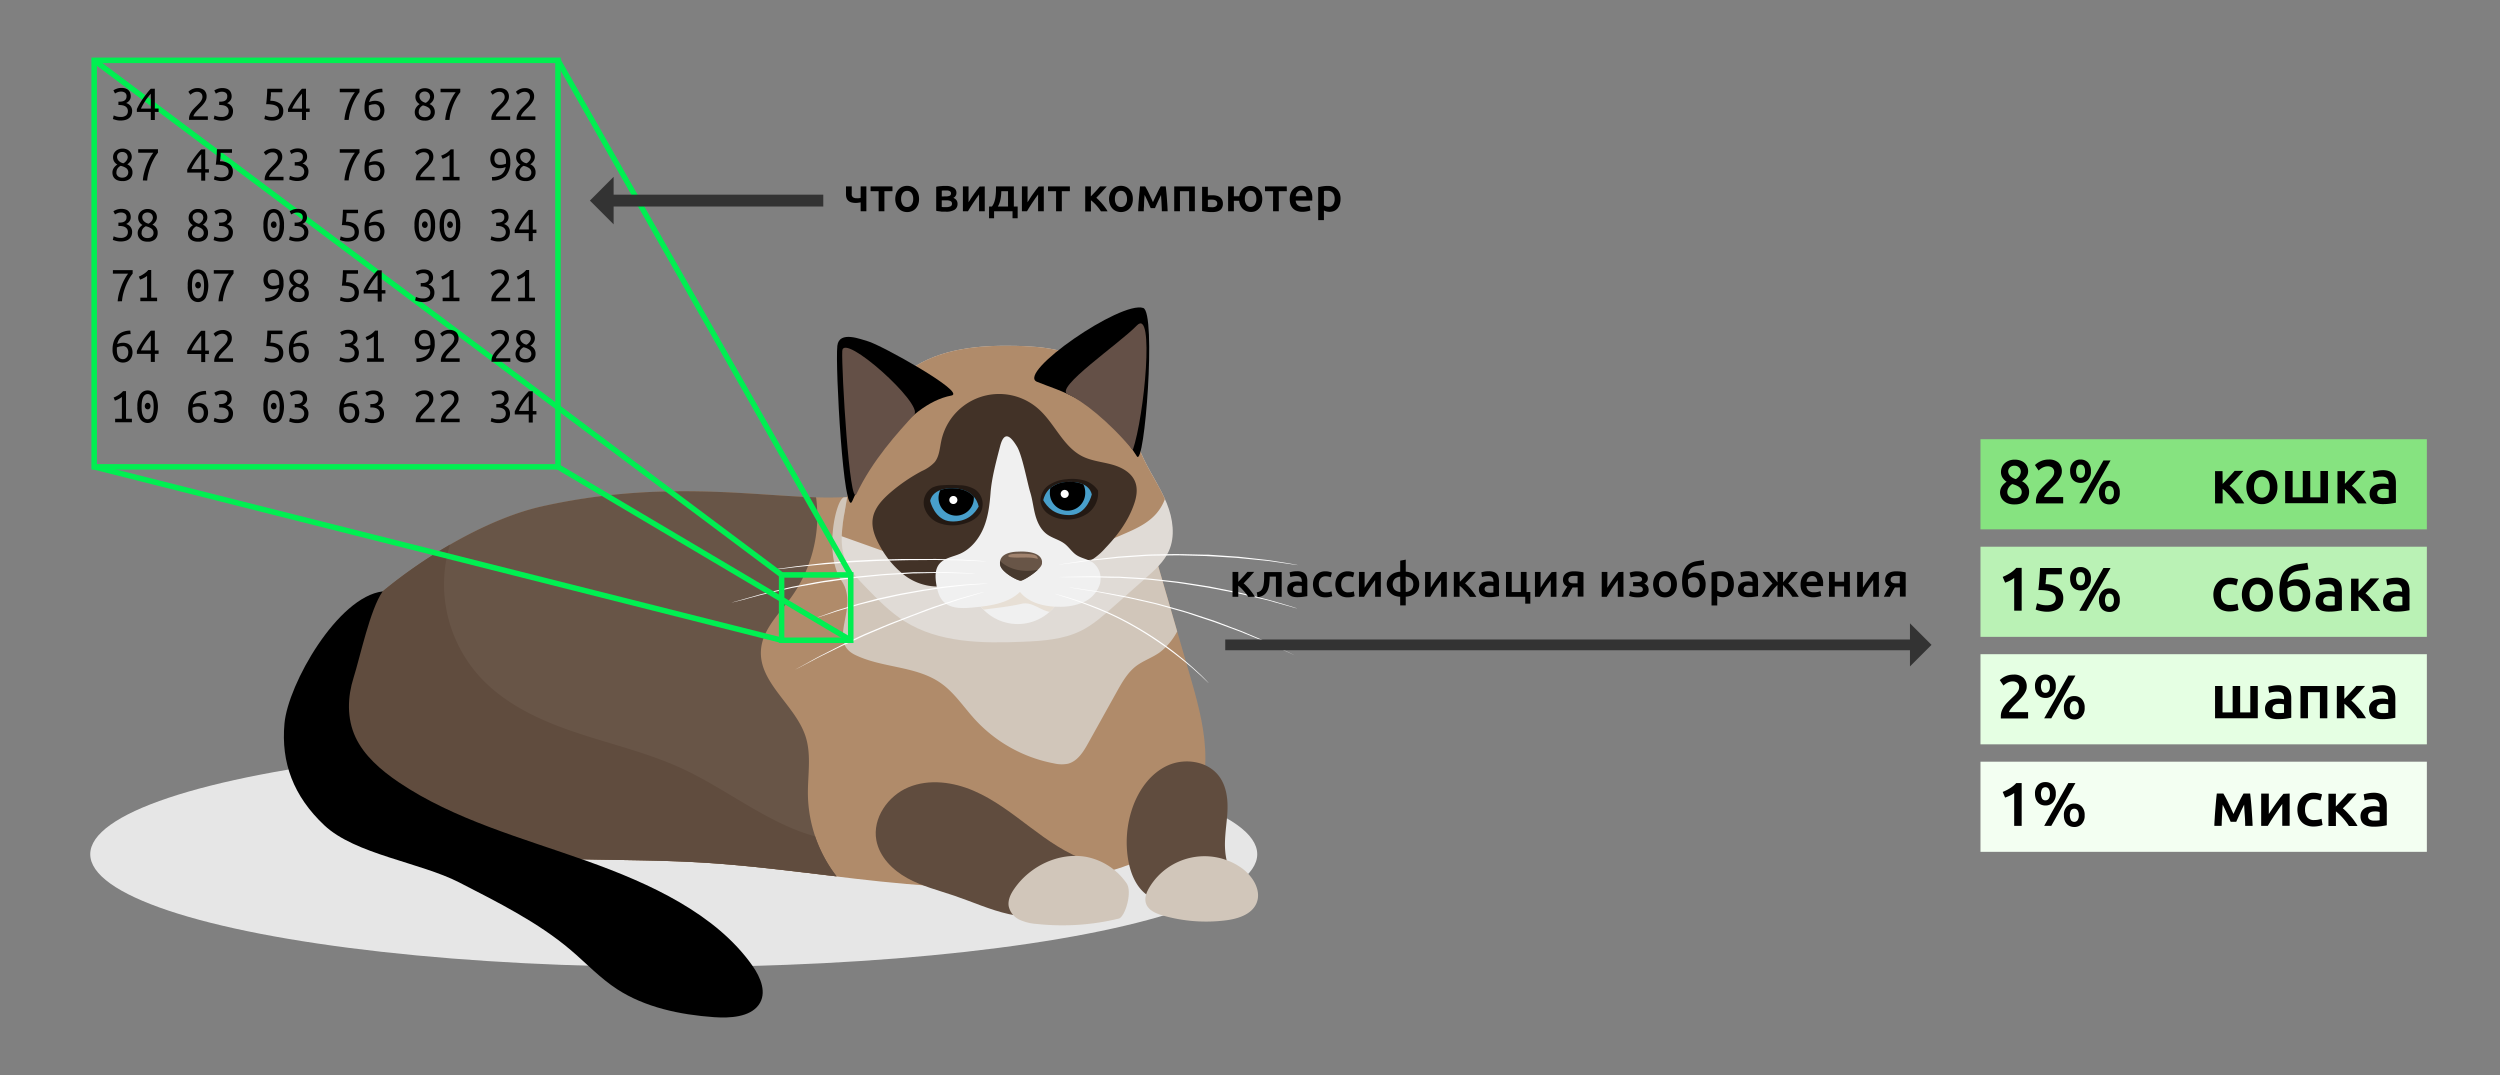 <svg id="Layer_1" data-name="Layer 1" xmlns="http://www.w3.org/2000/svg" viewBox="0 0 930 400"><rect x="0" y="0" width="930" height="400" fill="#808080" stroke="none"/><defs><style>.cls-1{fill:#86e380;}.cls-2{fill:#baf2b5;}.cls-3{fill:#e5ffe3;}.cls-4{fill:#f3fff2;}.cls-5{fill:#e6e6e6;}.cls-6{fill:#b08b6a;}.cls-7{fill:#d1c6ba;}.cls-8{fill:#685547;}.cls-9{fill:#604c3e;}.cls-10{fill:#e0dbd6;}.cls-11{fill:#645047;}.cls-12{fill:#423227;}.cls-13{fill:#231913;}.cls-14{fill:#489fcb;}.cls-15,.cls-20{fill:#fff;}.cls-16{fill:#f0f0f0;}.cls-17{fill:#e7dfd5;}.cls-18{fill:#47392e;}.cls-19{fill:#a1836e;}.cls-20{fill-rule:evenodd;}.cls-21,.cls-22,.cls-24{fill:none;stroke-miterlimit:10;}.cls-21{stroke:#00ef51;stroke-width:2.05px;}.cls-22,.cls-24{stroke:#333;}.cls-22{stroke-width:4.41px;}.cls-23{fill:#333;}.cls-24{stroke-width:4px;}</style></defs><rect class="cls-1" x="736.74" y="163.39" width="166.05" height="33.53"/><rect class="cls-2" x="736.74" y="203.38" width="166.05" height="33.53"/><rect class="cls-3" x="736.74" y="243.36" width="166.05" height="33.53"/><rect class="cls-4" x="736.74" y="283.35" width="166.05" height="33.53"/><ellipse class="cls-5" cx="250.63" cy="317.77" rx="217.06" ry="41.94"/><path class="cls-6" d="M125.32,236.75c-6.28,7.6-11.55,16.26-13.77,25.86S110.45,282.85,116,291c5,7.32,13,12,21.18,15.48,38.55,16.59,82.39,11.85,124.28,14.41,50.26,3.07,101.57,16.95,150.11,3.51,11.24-3.11,22.65-8.09,29.55-17.5,5.83-8,7.73-18.25,7.2-28.1s-3.3-19.42-6.05-28.89q-8.71-30-17.42-60c-51.51-6-47.61-8.77-99.42-6.49-25.83,6.22-66.17-7.93-123.83,5C175.88,194.14,142.12,216.43,125.32,236.75Z"/><path class="cls-7" d="M424.86,189.92c-27.16-3.15-38.92-5.41-51.56-6.52-15.36.46-30.72,1.15-45.87-.05l-2,.08A62.19,62.19,0,0,1,314.06,185c-3,.15-7.79,21-1,31.06s-5.67,22.39,5.14,27.61c10.08,4.87,22.55,4,31.73,10.41,5.11,3.56,8.57,9,12.77,13.57a53.3,53.3,0,0,0,29.37,16.33,12.29,12.29,0,0,0,5.19.13c3.59-.92,5.78-4.46,7.58-7.71l10.57-19c2-3.56,4.05-7.22,7.3-9.68,2.7-2,6-3.09,8.76-5.07a23.83,23.83,0,0,0,6.45-7.76Z"/><path class="cls-8" d="M311.21,326a51.2,51.2,0,0,1-10.67-30.36c-.09-7.26,1.37-14.75-.86-21.66-3.78-11.72-17.52-20-16.59-32.24.57-7.59,6.71-13.35,11.2-19.49A52,52,0,0,0,303.58,185c-25-.72-58.56-6.33-102,3.37-25.73,5.75-59.49,28-76.29,48.36-6.28,7.6-11.55,16.26-13.77,25.86S110.45,282.85,116,291c5,7.32,13,12,21.18,15.48,38.55,16.59,82.39,11.85,124.28,14.41C278,321.88,294.6,324.05,311.21,326Z"/><path class="cls-9" d="M311.21,326a51.89,51.89,0,0,1-8-14.88c-17.3-4.7-32.55-17.32-49.23-25.1-12.72-5.93-26.52-9.09-39.82-13.56s-26.56-10.58-35.94-21a51.42,51.42,0,0,1-13.05-34.16,50.72,50.72,0,0,1,2.23-14.68c-16.51,9.54-32.23,22.16-42.1,34.1-6.28,7.6-11.55,16.26-13.77,25.86S110.45,282.85,116,291c5,7.32,13,12,21.18,15.48,38.55,16.59,82.39,11.85,124.28,14.41C278,321.88,294.6,324.05,311.21,326Z"/><path class="cls-9" d="M326,312.57c1.14,6.16,6,11.06,11.49,14.09s11.64,4.55,17.57,6.56c6.75,2.3,13.3,5.29,20.27,6.84s14.6,1.55,20.84-1.92,10.49-11.06,8.49-17.91c-7.9-2.61-14.81-7.54-21.46-12.54s-13.29-10.2-20.94-13.5-16.58-4.52-24.27-1.34S324.5,304.39,326,312.57Z"/><path class="cls-9" d="M452,330.38a9.29,9.29,0,0,0,4.07-3c1.56-2.48.48-5.67,0-8.56-.91-5,0-10.15.43-15.24s.09-10.56-2.91-14.69c-4.14-5.72-12.69-7.05-19.14-4.16s-10.88,9.16-13.19,15.84a39.26,39.26,0,0,0-1.54,19.5c.89,5,3,10.13,7.18,13,3.66,2.49,8.43,2.9,12.77,2.06S448,332.32,452,330.38Z"/><path d="M265.66,378.39c-12.77-.9-25.74-3.69-36-10.35-6.47-4.19-11.59-9.73-17.36-14.63-12.08-10.26-26.9-17.66-41.44-25.13S132.09,317.8,120.64,307s-16.16-23.29-14.81-37.91S125.63,222,142.37,220c-4.62,6.37-8.5,24.74-10.81,32s-2.57,15.21.67,22.2c3.17,6.84,9.4,12.27,16.1,16.8,20.43,13.82,45.74,20.68,69.71,29.19s48.23,19.79,61.79,38.95c3.17,4.47,5.63,10.36,2.34,14.77S271.7,378.81,265.66,378.39Z"/><path class="cls-7" d="M377.37,330.54c-1.36,1.94-2.52,4.25-2.13,6.59a7.24,7.24,0,0,0,4,5,18.36,18.36,0,0,0,6.43,1.58,88.63,88.63,0,0,0,30.53-2c2.26-.55,5.18-9.85,2.87-13.16A23.78,23.78,0,0,0,404,318.74C393.87,317,383.21,322.13,377.37,330.54Z"/><path class="cls-7" d="M461.81,322.85A23.92,23.92,0,0,0,427.64,330c-1.11,1.82-2,4-1.34,6.05.82,2.55,3.66,3.77,6.24,4.51A58.42,58.42,0,0,0,456,342.37c4.53-.57,9.6-2.16,11.41-6.35C469.41,331.28,466,325.82,461.81,322.85Z"/><path class="cls-10" d="M426.37,214.89c3.25-2.87,6.59-5.85,8.39-9.79,2.54-5.56,1.58-12.15-.7-17.82s-5.78-10.77-8.45-16.26c-5.7-11.74-8.06-25.91-18.11-34.23-8-6.66-19.18-7.91-29.61-8.13-13.61-.29-28,.94-39.18,8.72-8.21,5.73-13.88,14.54-17.49,23.88s-5.34,19.29-7,29.15c-1,5.89-2,12.13.18,17.68,1.58,4,4.65,7.23,7.65,10.33,4.46,4.6,9,9.25,14.39,12.66,12.85,8.1,29,8.29,44.18,7.65,7.35-.31,14.93-.82,21.52-4.09,4.31-2.14,8-5.37,11.59-8.55Z"/><path class="cls-6" d="M349.26,212.37c12.23,4.35,25.65,8.73,37.89,4.41,9-3.19,15.87-10.66,24.36-15.12,6.41-3.37,14-5.19,18.71-10.68a17.44,17.44,0,0,0,3.13-5.36c-2.25-5-5.33-9.65-7.74-14.6-5.7-11.74-8.06-25.91-18.11-34.23-8-6.66-19.18-7.91-29.61-8.13-13.61-.29-28,.94-39.18,8.72-8.21,5.73-13.88,14.54-17.49,23.88s-5.34,19.29-7,29.15a64.56,64.56,0,0,0-1.11,9.07Z"/><path d="M422.92,169.75c-13.53-21.22-29.45-24.45-37.18-27.73s31.24-30.26,39.55-27.45C430.22,116.23,425.79,174.25,422.92,169.75Z"/><path d="M322.78,126.93c-2.28-.59-10.62-4.14-11.29,1.69-.85,7.42,2.36,65.35,5.59,57.73,4.59-10.84,19.57-36,36.86-39.21C359.74,146.07,327.46,128.15,322.78,126.93Z"/><path class="cls-11" d="M422.9,121.09c6.67-6.93,2.83,33.64-1.51,46.35-8.81-10.67-18.94-18.53-24.19-20.79S416.23,128,422.9,121.09Z"/><path class="cls-11" d="M313.32,130.55c-.31,7.14,2.73,58.64,5.27,53.24,6-12.68,15.43-22.9,21.49-29.55C343.65,150.33,313.63,123.41,313.32,130.55Z"/><path class="cls-12" d="M411.17,203.91c4.5-4.69,8.47-10,10.62-16.15,1-2.75,1.55-5.84.47-8.55-1.38-3.49-5.12-5.45-8.74-6.43s-7.47-1.33-10.83-3c-7.21-3.6-10.29-12.22-16.3-17.58a22,22,0,0,0-36.24,11.85c-.58,2.71-.71,5.69-2.44,7.86a14.44,14.44,0,0,1-4.74,3.3,63.92,63.92,0,0,0-11.73,8c-3,2.6-6,5.77-6.58,9.73-.53,3.54.93,7.08,2.69,10.2a34.13,34.13,0,0,0,8.81,10.61A20.69,20.69,0,0,0,349,218.2c5.32-.14,10.22-2.73,15.23-4.54a55,55,0,0,1,22.1-3.19c5.68.35,11.63,1.55,16.9-.6A24,24,0,0,0,411.17,203.91Z"/><path class="cls-13" d="M357.71,195.05c2.87-.6,5.8-2,7.16-4.57a6.69,6.69,0,0,0-1.95-8.27,11.37,11.37,0,0,0-5.92-1.7,42.86,42.86,0,0,0-6.41,0,9.84,9.84,0,0,0-3.69.83,6.53,6.53,0,0,0-3.1,7.24,9,9,0,0,0,5.55,6A14.68,14.68,0,0,0,357.71,195.05Z"/><path class="cls-14" d="M364.06,188.46s-.86-6.46-9.19-6.8-8.85,4.69-8.85,4.69,1.7,7.34,7.83,7.62S362.7,190.84,364.06,188.46Z"/><path d="M354.87,181.66a13,13,0,0,0-5.06.65,6.69,6.69,0,0,0-.68,2.94,6.57,6.57,0,1,0,13.14,0c0-.16,0-.32,0-.48C360.93,183.25,358.69,181.81,354.87,181.66Z"/><path class="cls-15" d="M356.15,186a1.5,1.5,0,1,1-3,0,1.5,1.5,0,1,1,3,0Z"/><path class="cls-13" d="M394.93,193.08a13.3,13.3,0,0,0,9.54-2,9.32,9.32,0,0,0,4-8.59,9.09,9.09,0,0,0-5.15-3.76,16.35,16.35,0,0,0-6.46-.46,13.76,13.76,0,0,0-6.68,2.19,7,7,0,0,0-3.11,6,6.66,6.66,0,0,0,2.74,4.61A11.19,11.19,0,0,0,394.93,193.08Z"/><path class="cls-14" d="M388.1,186.09s.86-6.47,9.19-6.81,8.85,4.7,8.85,4.7-1.7,7.33-7.82,7.61S389.46,188.47,388.1,186.09Z"/><path d="M403.7,183.14a6.52,6.52,0,0,0-.69-2.93,12.06,12.06,0,0,0-5.71-.93,10.36,10.36,0,0,0-6.56,2.29,6.75,6.75,0,0,0-.19,1.57,6.58,6.58,0,1,0,13.15,0Z"/><path class="cls-15" d="M397.57,183.84a1.5,1.5,0,1,1-1.5-1.6A1.55,1.55,0,0,1,397.57,183.84Z"/><path class="cls-16" d="M364.06,224.63a17.81,17.81,0,0,0,28.44.83l-7.95-4.63a19.56,19.56,0,0,0-4.73-2.2,12.79,12.79,0,0,0-8.51,1.13A38.17,38.17,0,0,0,364.06,224.63Z"/><path class="cls-17" d="M392.5,225.46l-7.95-4.63a19.56,19.56,0,0,0-4.73-2.2,12.79,12.79,0,0,0-8.51,1.13,38.17,38.17,0,0,0-7.25,4.87,18.11,18.11,0,0,0,1.83,2.17c4.69-.68,9.38-1.09,14.06-2.17,3.78-.95,6.78,2.24,10.49,3A17.54,17.54,0,0,0,392.5,225.46Z"/><path class="cls-16" d="M372.06,165.93c-1.37,5.29-3.16,11.89-3.57,17.35-.34,4.46-.89,9-2.61,13.11s-4.74,7.89-8.85,9.65c-2.68,1.15-5.93,1.56-7.71,3.88-1.59,2.07-1.42,5-1,7.54.38,2.25,1,4.6,2.55,6.25,2.7,2.82,7.18,2.65,11.06,2.28,6.24-.6,13-1.43,17.5-5.8,3.36,4.18,9.17,5.52,14.53,5.52a21.37,21.37,0,0,0,9-1.65,11.08,11.08,0,0,0,6.1-6.51,7.57,7.57,0,0,0-2.46-8.24c-1.85-1.32-4.28-1.57-6.17-2.84-1.66-1.11-2.74-2.9-4.31-4.13-2-1.57-4.66-2.11-6.7-3.63-2.3-1.71-3.58-4.47-4.32-7.24s-1-5.65-1.87-8.39c-1.1-3.64-2.95-13.77-4.93-17S373.7,159.63,372.06,165.93Z"/><path class="cls-8" d="M379.7,216c1.12,0,7.57-4.08,7.91-6.25s-1.19-4.55-7.62-4.59-8.38,2.14-7.94,4.93S378.57,216.06,379.7,216Z"/><path class="cls-18" d="M372.05,208.73a4,4,0,0,0,0,1.38c.44,2.79,6.52,5.95,7.65,5.91.8,0,4.34-2.11,6.41-4.09C381.16,213,375.7,212.16,372.05,208.73Z"/><path class="cls-19" d="M383.51,206.16a37.81,37.81,0,0,0-6-.12,8.15,8.15,0,0,0-1.84.25c-.28.07-.6.25-.58.54s.39.41.68.44c3.42.45,7-.34,10.29.65a1.57,1.57,0,0,0-.88-1.36A4.22,4.22,0,0,0,383.51,206.16Z"/><path class="cls-20" d="M475,208.85l-2.64-.41c-.47-.08-.95-.14-1.44-.19l-1.51-.17-6.38-.72-1.63-.18-.81-.09-.81-.05-3.16-.22-5.63-.38-1.46-.1-1.43,0-2.76-.07-5.33-.13c-1.75-.08-3.51,0-5.32,0l-5.65.11c-2,0-4.24.21-6.6.36l-3.62.25L417,207l-.93.06-.93.11-7.29.82c-1.18.14-2.32.24-3.42.4l-3.13.48-6.93,1.07c-1.64.25,1.17,0,6.68-.76l2.54-.36,1.4-.19,1.49-.14,6.74-.68,1.83-.19.91-.1.92-.07,3.72-.25,3.87-.27c1.32-.08,2.68-.2,4.11-.21l5.73-.09c1.94,0,3.91-.11,5.85,0l5.75.15c1.87.06,3.68.07,5.39.21l8.88.55c3.19.28,6.48.64,9.54.93.76.08,1.51.14,2.24.23l2.1.3,3.71.53,4.5.64C483.87,210.39,481.64,209.88,475,208.85Z"/><path class="cls-20" d="M475,224l-2.59-.75c-.45-.14-.92-.26-1.41-.38l-1.48-.36-6.27-1.55-1.6-.39-.8-.19-.8-.16-3.12-.63-5.57-1.11-1.44-.29-1.42-.22-2.75-.43-5.29-.82c-1.74-.3-3.5-.45-5.31-.67l-5.65-.62c-2-.26-4.26-.34-6.63-.51l-3.64-.22-1.86-.11-.93-.06h-.94l-7.39-.14c-1.18,0-2.34-.06-3.45,0l-3.19.07-7,.17c-1.67,0,1.16.18,6.77.11l2.57,0h1.42l1.51,0,6.81.21,1.85,0,.92,0c.31,0,.62,0,.92.06l3.75.22,3.89.24c1.33.09,2.7.15,4.12.33l5.73.65c1.94.23,3.91.4,5.84.75l5.71.9c1.85.3,3.66.55,5.35.92l8.78,1.7c3.14.69,6.38,1.48,9.39,2.17.75.18,1.49.33,2.2.52L474,224l3.63,1,4.4,1.23C483.59,226.65,481.43,225.85,475,224Z"/><path class="cls-20" d="M475.06,240.55l-2.39-1.15c-.42-.21-.86-.4-1.31-.59l-1.38-.59-5.86-2.5-1.49-.63-.74-.32c-.25-.09-.51-.18-.75-.28l-2.94-1.1-5.24-2-1.35-.5-1.35-.45-2.6-.85-5-1.64c-1.65-.57-3.34-1-5.06-1.49l-5.4-1.5c-1.9-.58-4.08-1-6.36-1.55l-3.5-.79-1.79-.4-.9-.21-.91-.16-7.16-1.3c-1.15-.2-2.27-.44-3.36-.59l-3.1-.44-6.88-1c-1.63-.23,1.1.37,6.56,1.18l2.51.38,1.38.22,1.45.29,6.59,1.28,1.79.34.89.16.89.2,3.61.81,3.74.85c1.28.3,2.61.57,4,1l5.46,1.53c1.85.54,3.74,1,5.56,1.66l5.41,1.79c1.75.58,3.47,1.11,5.05,1.73l8.27,3.05c2.94,1.18,6,2.45,8.78,3.6.7.29,1.4.56,2.06.86l1.91.88,3.38,1.55,4.07,1.9C483,244.52,481,243.41,475.06,240.55Z"/><path class="cls-20" d="M445.47,249.92c-.91-.85-2-1.83-3.14-2.83l-1.79-1.54-1.9-1.54c-2.54-2.06-5.19-4-7.25-5.4-2.43-1.67-4.65-3.09-6.91-4.43-1.12-.7-2.28-1.32-3.46-2s-2.42-1.31-3.74-2-2.85-1.39-4.46-2.14c-.79-.39-1.64-.71-2.49-1.08s-1.69-.74-2.57-1.07c-1.73-.67-3.47-1.35-5.15-1.91-.83-.29-1.64-.59-2.43-.84l-2.26-.71c-1.08-.39-3.94-1.12-5-1.44-.6-.17-.41-.06.43.24l1.74.57c.73.23,1.6.49,2.58.82l1.82.61,1,.33,1.05.39c1.44.54,3,1.11,4.73,1.81,3.41,1.33,6.72,2.75,10.51,4.65a128.59,128.59,0,0,1,14.56,8.73c.8.56,1.68,1.16,2.59,1.81L436.7,243c1.89,1.46,3.85,3,5.59,4.47.44.37.88.72,1.29,1.08l1.19,1.06c.76.69,1.47,1.3,2.08,1.87l2.45,2.35c.43.43.37.31-.24-.35-.31-.33-.75-.8-1.34-1.4l-1-1Z"/><path class="cls-20" d="M293.37,211.31c3-.42,6.93-.75,10.86-1.16,2-.21,3.94-.34,5.79-.48l5.09-.39,1.32-.1,1.29-.07,2.49-.12,4.81-.25c1.59-.1,3.18-.11,4.81-.16l5.11-.14c1.81-.08,3.83-.05,6-.08s4.39-.07,6.64-.05l6.64.1c1.07,0,2.12,0,3.12.06l2.86.13,6.34.26c1.5.07-1-.25-6.07-.52l-2.32-.13-1.28-.08-1.36,0-6.14-.18c-1.11,0-2.21-.07-3.33,0l-3.38,0-3.51,0c-1.21,0-2.44,0-3.73,0l-5.19.12c-1.77.05-3.55.06-5.31.16l-5.21.25c-1.69.09-3.34.15-4.88.29l-8.05.66c-2.88.3-5.86.66-8.63,1l-2,.23-1.91.27-3.37.47-4.07.56C285.3,212.15,287.38,212.05,293.37,211.31Z"/><path class="cls-20" d="M280,222.16l2.65-.72c.47-.13.95-.25,1.45-.35l1.51-.35,6.42-1.45,1.64-.37.81-.19.82-.14,3.19-.59,5.69-1,1.47-.27,1.45-.21,2.8-.39,5.4-.76c1.78-.29,3.58-.41,5.43-.6l5.75-.57c2-.25,4.34-.32,6.76-.49l3.7-.23,1.9-.12.95-.06,1,0,7.52-.16c1.21,0,2.39-.07,3.53,0l3.24.08,7.19.17c1.71,0-1.16-.24-6.89-.43l-2.63-.1-1.45-.06h-1.54l-7,.06-1.89,0h-.95l-.94.05-3.83.24-4,.25c-1.36.09-2.77.14-4.21.31l-5.87.56c-2,.21-4,.34-6,.65l-5.85.8c-1.91.27-3.76.49-5.49.85l-9,1.7c-3.21.73-6.51,1.54-9.58,2.27-.77.19-1.52.35-2.25.55l-2.1.6-3.7,1.06L272.67,224C271.08,224.41,273.38,224,280,222.16Z"/><path class="cls-20" d="M308.91,228.2c2.3-.83,5.39-1.67,8.46-2.59,1.52-.48,3.08-.86,4.54-1.23l4-1,1-.27,1-.22,2-.43,3.81-.84c1.25-.29,2.52-.49,3.83-.73l4.07-.74c1.43-.29,3.06-.49,4.77-.76l2.63-.4,1.34-.21,1.35-.18,5.35-.61c.86-.1,1.7-.21,2.5-.27l2.32-.17,5.13-.39c1.22-.09-.85-.15-4.94.1l-1.88.11-1,.06-1.09.1c-1.5.14-3.16.29-5,.48-.9.1-1.79.17-2.68.31l-2.71.42-2.82.43c-1,.14-2,.27-3,.47l-4.15.74c-1.4.26-2.84.47-4.23.79l-4.13.89c-1.35.29-2.65.55-3.87.89l-6.32,1.68c-2.25.67-4.57,1.42-6.72,2.09l-1.58.5-1.47.53-2.59.93-3.14,1.11C302.63,230.14,304.27,229.75,308.91,228.2Z"/><path class="cls-20" d="M301.78,246c2.48-1.37,5.85-3,9.18-4.62,1.65-.85,3.35-1.6,4.94-2.33l4.37-2,1.12-.52,1.12-.48,2.16-.92,4.17-1.77c1.37-.6,2.77-1.12,4.2-1.69l4.48-1.75c1.57-.65,3.38-1.27,5.26-2s3.87-1.45,5.87-2.14l5.92-2c1-.32,1.89-.65,2.79-.92l2.58-.77,5.72-1.72c1.36-.41-1,.07-5.56,1.39l-2.11.6-1.16.32-1.22.39c-1.67.52-3.51,1.1-5.5,1.75-1,.33-2,.63-3,1l-3,1.1L341,228.14c-1.06.39-2.16.77-3.28,1.23l-4.56,1.77c-1.54.61-3.12,1.18-4.64,1.85l-4.52,1.9c-1.47.62-2.9,1.21-4.22,1.84L312.94,240c-2.44,1.22-4.95,2.52-7.28,3.71l-1.7.88-1.59.88-2.8,1.55-3.39,1.86C295,249.48,296.76,248.7,301.78,246Z"/><rect class="cls-21" x="290.76" y="213.87" width="25.72" height="24.31"/><line class="cls-21" x1="35.03" y1="173.67" x2="290.76" y2="238.18"/><line class="cls-21" x1="35.03" y1="22.44" x2="290.76" y2="213.87"/><line class="cls-21" x1="207.57" y1="22.44" x2="316.48" y2="213.87"/><line class="cls-21" x1="207.57" y1="173.67" x2="316.48" y2="238.18"/><rect class="cls-21" x="35.03" y="22.44" width="172.54" height="151.23"/><path d="M44.83,43.5a3.06,3.06,0,0,0,2.11-.59,2.08,2.08,0,0,0,.63-1.59,2,2,0,0,0-.26-1.06,2.2,2.2,0,0,0-.69-.7,3.05,3.05,0,0,0-1-.37,5.62,5.62,0,0,0-1.18-.12h-.39V37.82h.54a4.17,4.17,0,0,0,.85-.09,2.19,2.19,0,0,0,.81-.3,1.67,1.67,0,0,0,.59-.59,1.81,1.81,0,0,0,.23-1,1.53,1.53,0,0,0-.59-1.36,2.4,2.4,0,0,0-1.38-.4,3.47,3.47,0,0,0-1.37.23,6.25,6.25,0,0,0-.94.48l-.6-1.18a5.22,5.22,0,0,1,1.19-.59,4.77,4.77,0,0,1,1.77-.31,4.9,4.9,0,0,1,1.58.22,2.82,2.82,0,0,1,1.08.64,2.48,2.48,0,0,1,.62,1,3.32,3.32,0,0,1,.21,1.2,2.5,2.5,0,0,1-.48,1.56,3.1,3.1,0,0,1-1.23,1,3.27,3.27,0,0,1,1.56,1,2.93,2.93,0,0,1,.66,2,3.79,3.79,0,0,1-.26,1.4,2.85,2.85,0,0,1-.77,1.11,3.33,3.33,0,0,1-1.33.73,6.18,6.18,0,0,1-1.94.27A7.08,7.08,0,0,1,44,44.8a6.72,6.72,0,0,1-.85-.17l-.7-.2L42,44.27l.3-1.33a7.29,7.29,0,0,0,.95.35A5.38,5.38,0,0,0,44.83,43.5Z"/><path d="M50.91,40.61a16.41,16.41,0,0,1,.87-1.72c.37-.65.78-1.32,1.25-2s.95-1.37,1.48-2A19.2,19.2,0,0,1,56.1,33h1.5v7.37H59v1.27H57.6v3H56.1v-3H50.91Zm5.19-5.75q-.51.54-1,1.2c-.34.43-.68.89-1,1.37s-.63,1-.91,1.48-.54,1-.76,1.48H56.1Z"/><path d="M76.85,36a3.08,3.08,0,0,1-.23,1.16A6.12,6.12,0,0,1,76,38.25a12,12,0,0,1-.87,1.07c-.33.35-.66.69-1,1l-.65.67q-.37.4-.72.81a6.23,6.23,0,0,0-.56.81,1.38,1.38,0,0,0-.22.67h5.34v1.31h-7a1.23,1.23,0,0,1,0-.19v-.2a4.07,4.07,0,0,1,.26-1.46,6.29,6.29,0,0,1,.68-1.28,7.65,7.65,0,0,1,.93-1.13c.34-.36.68-.7,1-1l.79-.81a7.89,7.89,0,0,0,.68-.78,4.54,4.54,0,0,0,.47-.82,2.19,2.19,0,0,0,.18-.87,2.16,2.16,0,0,0-.16-.86,1.64,1.64,0,0,0-.43-.59,1.7,1.7,0,0,0-.63-.35,2.43,2.43,0,0,0-.77-.11,2.77,2.77,0,0,0-.89.13,3.11,3.11,0,0,0-.71.32,4.21,4.21,0,0,0-.54.36l-.34.29-.76-1.09a4,4,0,0,1,.45-.41,4.72,4.72,0,0,1,.72-.46,5.42,5.42,0,0,1,.94-.36,4.11,4.11,0,0,1,1.13-.15,3.8,3.8,0,0,1,2.69.83A3.16,3.16,0,0,1,76.85,36Z"/><path d="M82.32,43.5a3.06,3.06,0,0,0,2.11-.59,2.08,2.08,0,0,0,.63-1.59,2,2,0,0,0-.26-1.06,2.13,2.13,0,0,0-.7-.7,2.91,2.91,0,0,0-1-.37,5.62,5.62,0,0,0-1.18-.12h-.39V37.82h.54a4.24,4.24,0,0,0,.85-.09,2.19,2.19,0,0,0,.81-.3,1.67,1.67,0,0,0,.59-.59,1.81,1.81,0,0,0,.22-1A1.51,1.51,0,0,0,84,34.53a2.35,2.35,0,0,0-1.37-.4,3.47,3.47,0,0,0-1.37.23,6.25,6.25,0,0,0-.94.48l-.6-1.18a5.22,5.22,0,0,1,1.19-.59,4.77,4.77,0,0,1,1.77-.31,4.94,4.94,0,0,1,1.58.22,2.9,2.9,0,0,1,1.08.64,2.48,2.48,0,0,1,.62,1,3.32,3.32,0,0,1,.21,1.2,2.5,2.5,0,0,1-.48,1.56,3.1,3.1,0,0,1-1.23,1,3.27,3.27,0,0,1,1.56,1,2.93,2.93,0,0,1,.66,2,3.79,3.79,0,0,1-.26,1.4,2.85,2.85,0,0,1-.77,1.11,3.33,3.33,0,0,1-1.33.73,6.18,6.18,0,0,1-1.94.27,7.08,7.08,0,0,1-.89-.07,6.72,6.72,0,0,1-.85-.17l-.7-.2-.44-.16.3-1.33a7.29,7.29,0,0,0,.95.35A5.38,5.38,0,0,0,82.32,43.5Z"/><path d="M100.58,37.5a5.75,5.75,0,0,1,3.66,1.11,3.44,3.44,0,0,1,1.14,2.71,4.13,4.13,0,0,1-.24,1.43,2.9,2.9,0,0,1-.76,1.12,3.43,3.43,0,0,1-1.32.73,5.83,5.83,0,0,1-1.88.27,6.54,6.54,0,0,1-.89-.07c-.29,0-.57-.1-.83-.16s-.5-.13-.7-.19a2.93,2.93,0,0,1-.43-.18l.3-1.33a8,8,0,0,0,.93.35,5.08,5.08,0,0,0,1.58.21,4.13,4.13,0,0,0,1.26-.17,2.23,2.23,0,0,0,.82-.46,1.8,1.8,0,0,0,.45-.67,2.29,2.29,0,0,0,.14-.78,2.93,2.93,0,0,0-.22-1.14,1.8,1.8,0,0,0-.75-.83,4.19,4.19,0,0,0-1.46-.52A13.7,13.7,0,0,0,99,38.76c.08-.55.14-1.07.18-1.55s.08-1,.11-1.41.06-.91.08-1.36,0-.92.07-1.42h5.58v1.31h-4.24c0,.18,0,.4,0,.69s0,.57-.07.89,0,.61-.07.9S100.59,37.33,100.58,37.5Z"/><path d="M107.14,40.61a18.62,18.62,0,0,1,.87-1.72c.37-.65.79-1.32,1.25-2s1-1.37,1.48-2A22.55,22.55,0,0,1,112.33,33h1.5v7.37h1.37v1.27h-1.37v3h-1.5v-3h-5.19Zm5.19-5.75q-.49.54-1,1.2c-.34.43-.68.89-1,1.37s-.63,1-.91,1.48-.53,1-.76,1.48h3.69Z"/><path d="M128.12,44.62a15.42,15.42,0,0,1,.48-2.82,25.58,25.58,0,0,1,.92-2.89,23.79,23.79,0,0,1,1.2-2.58,12.09,12.09,0,0,1,1.3-2h-5.63V33h7.35v1.29a13.56,13.56,0,0,0-1.22,1.77,21.21,21.21,0,0,0-1.24,2.48,22.56,22.56,0,0,0-1,2.94,17.29,17.29,0,0,0-.54,3.12Z"/><path d="M135.6,40a8.9,8.9,0,0,1,.46-3,5.88,5.88,0,0,1,1.31-2.18,5.64,5.64,0,0,1,2.07-1.35A8.13,8.13,0,0,1,142.2,33l.13,1.32a8.25,8.25,0,0,0-1.81.21,4.19,4.19,0,0,0-1.46.64A3.7,3.7,0,0,0,138,36.26a5.45,5.45,0,0,0-.66,1.71,5.65,5.65,0,0,1,1-.34,4.69,4.69,0,0,1,1.14-.13,4.14,4.14,0,0,1,1.66.3,2.93,2.93,0,0,1,1.69,2A4.74,4.74,0,0,1,143,41.1a4.3,4.3,0,0,1-.21,1.3,3.55,3.55,0,0,1-.63,1.22,3.29,3.29,0,0,1-1.11.9,3.51,3.51,0,0,1-1.61.35,3.35,3.35,0,0,1-2.89-1.3A6,6,0,0,1,135.6,40Zm3.69-1.2a4.69,4.69,0,0,0-1.1.12,5.09,5.09,0,0,0-1,.33c0,.13,0,.25,0,.37V40a10,10,0,0,0,.1,1.38,4,4,0,0,0,.36,1.15,2.07,2.07,0,0,0,.68.78,1.91,1.91,0,0,0,1.11.29,1.7,1.7,0,0,0,.94-.23,2.18,2.18,0,0,0,.62-.59,2.39,2.39,0,0,0,.34-.8,3.58,3.58,0,0,0,.11-.83,2.65,2.65,0,0,0-.52-1.75A2,2,0,0,0,139.29,38.77Z"/><path d="M161.75,41.6a3.15,3.15,0,0,1-.93,2.37,3.91,3.91,0,0,1-2.82.9,4.84,4.84,0,0,1-1.8-.29,3.23,3.23,0,0,1-1.14-.75,2.76,2.76,0,0,1-.6-1,3.55,3.55,0,0,1-.17-1.1,3,3,0,0,1,.54-1.76,4.34,4.34,0,0,1,1.29-1.24,3,3,0,0,1-1.59-2.76,3.11,3.11,0,0,1,.24-1.21,3,3,0,0,1,.7-1,3.63,3.63,0,0,1,1.09-.69,4,4,0,0,1,1.46-.26,4.09,4.09,0,0,1,1.6.28,3.29,3.29,0,0,1,1.08.72,2.91,2.91,0,0,1,.6,1,3.31,3.31,0,0,1,.18,1.05,3,3,0,0,1-.5,1.71,4.25,4.25,0,0,1-1.17,1.15A3.09,3.09,0,0,1,161.75,41.6Zm-6,.12a1.84,1.84,0,0,0,.12.63,1.79,1.79,0,0,0,.37.61,2,2,0,0,0,.7.45,2.67,2.67,0,0,0,1.05.18,2.76,2.76,0,0,0,1-.16,1.84,1.84,0,0,0,.69-.43,1.77,1.77,0,0,0,.41-.61,2,2,0,0,0,.13-.67,1.93,1.93,0,0,0-.77-1.64,5.57,5.57,0,0,0-2.12-.87,3.07,3.07,0,0,0-1.16,1A2.55,2.55,0,0,0,155.78,41.72Zm4.2-5.94a1.54,1.54,0,0,0-.11-.56,1.59,1.59,0,0,0-.35-.56,1.85,1.85,0,0,0-.6-.43,2.09,2.09,0,0,0-.9-.18,2.17,2.17,0,0,0-.91.17,1.84,1.84,0,0,0-.61.42,1.46,1.46,0,0,0-.35.56,1.9,1.9,0,0,0-.1.61,2.2,2.2,0,0,0,.55,1.44,3.31,3.31,0,0,0,1.83,1,3.73,3.73,0,0,0,1.13-1A2.4,2.4,0,0,0,160,35.78Z"/><path d="M165.61,44.62a16.25,16.25,0,0,1,.47-2.82,27.82,27.82,0,0,1,.93-2.89,22,22,0,0,1,1.2-2.58,12.09,12.09,0,0,1,1.3-2h-5.63V33h7.35v1.29A13.56,13.56,0,0,0,170,36.08a21.19,21.19,0,0,0-1.25,2.48,24.14,24.14,0,0,0-1,2.94,17.29,17.29,0,0,0-.54,3.12Z"/><path d="M189.32,36a3.08,3.08,0,0,1-.23,1.16,6.12,6.12,0,0,1-.62,1.11,10.6,10.6,0,0,1-.88,1.07c-.32.35-.65.69-1,1-.19.19-.41.41-.65.67s-.49.54-.72.81a6.23,6.23,0,0,0-.56.81,1.38,1.38,0,0,0-.22.67h5.34v1.31h-7a1.23,1.23,0,0,1,0-.19v-.2a4.07,4.07,0,0,1,.26-1.46,6.29,6.29,0,0,1,.68-1.28,8.26,8.26,0,0,1,.92-1.13l1-1,.79-.81a7.89,7.89,0,0,0,.68-.78,4.54,4.54,0,0,0,.47-.82,2.42,2.42,0,0,0,0-1.73,1.55,1.55,0,0,0-.44-.59,1.66,1.66,0,0,0-.62-.35,2.43,2.43,0,0,0-.77-.11,2.77,2.77,0,0,0-.89.13,3.4,3.4,0,0,0-.72.32,4.86,4.86,0,0,0-.53.36l-.34.29-.77-1.09a4,4,0,0,1,.45-.41,4.85,4.85,0,0,1,.73-.46,5.42,5.42,0,0,1,.94-.36,4.11,4.11,0,0,1,1.13-.15,3.8,3.8,0,0,1,2.69.83A3.16,3.16,0,0,1,189.32,36Z"/><path d="M198.69,36a3.08,3.08,0,0,1-.23,1.16,6.12,6.12,0,0,1-.62,1.11,12,12,0,0,1-.87,1.07c-.33.35-.66.69-1,1l-.65.67q-.37.4-.72.81a6.23,6.23,0,0,0-.56.81,1.38,1.38,0,0,0-.22.67h5.34v1.31h-7a1.23,1.23,0,0,1,0-.19v-.2a4.07,4.07,0,0,1,.26-1.46,6.29,6.29,0,0,1,.68-1.28,7.65,7.65,0,0,1,.93-1.13c.34-.36.68-.7,1-1l.8-.81a7.75,7.75,0,0,0,.67-.78,4.54,4.54,0,0,0,.47-.82,2.19,2.19,0,0,0,.18-.87,2.16,2.16,0,0,0-.16-.86,1.64,1.64,0,0,0-.43-.59,1.7,1.7,0,0,0-.63-.35,2.43,2.43,0,0,0-.77-.11,2.77,2.77,0,0,0-.89.13,3.11,3.11,0,0,0-.71.32,4.21,4.21,0,0,0-.54.36,4.11,4.11,0,0,0-.33.29l-.77-1.09a4,4,0,0,1,.45-.41,4.72,4.72,0,0,1,.72-.46,5.42,5.42,0,0,1,.94-.36,4.11,4.11,0,0,1,1.13-.15,3.8,3.8,0,0,1,2.69.83A3.16,3.16,0,0,1,198.69,36Z"/><path d="M49.28,64.1a3.14,3.14,0,0,1-.93,2.36,3.91,3.91,0,0,1-2.82.9,4.84,4.84,0,0,1-1.8-.29,3.06,3.06,0,0,1-1.14-.75,2.8,2.8,0,0,1-.6-1,4,4,0,0,1-.17-1.11,3,3,0,0,1,.54-1.76,4.47,4.47,0,0,1,1.29-1.24,3,3,0,0,1-1.59-2.75,3.16,3.16,0,0,1,.24-1.22,3,3,0,0,1,.7-1,3.46,3.46,0,0,1,1.09-.7,4,4,0,0,1,1.46-.26,4.05,4.05,0,0,1,1.6.28,3.29,3.29,0,0,1,1.08.72,3,3,0,0,1,.6,1,3.21,3.21,0,0,1,.18,1,2.88,2.88,0,0,1-.5,1.71,4.56,4.56,0,0,1-1.16,1.16A3.09,3.09,0,0,1,49.28,64.1Zm-6,.11a1.82,1.82,0,0,0,.11.63,1.7,1.7,0,0,0,.37.61,2,2,0,0,0,.7.46,2.67,2.67,0,0,0,1,.18,3,3,0,0,0,1-.16,1.86,1.86,0,0,0,.69-.44,1.77,1.77,0,0,0,.41-.61A2,2,0,0,0,47,62.57a5.57,5.57,0,0,0-2.12-.87,3.16,3.16,0,0,0-1.16,1A2.57,2.57,0,0,0,43.32,64.21Zm4.2-5.94a1.52,1.52,0,0,0-.12-.55,1.66,1.66,0,0,0-.34-.57,2,2,0,0,0-.61-.43,2.06,2.06,0,0,0-.9-.18,2,2,0,0,0-1.52.59,1.55,1.55,0,0,0-.35.57,1.86,1.86,0,0,0-.1.61,2.18,2.18,0,0,0,.55,1.43,3.25,3.25,0,0,0,1.83,1,3.6,3.6,0,0,0,1.13-1A2.37,2.37,0,0,0,47.52,58.27Z"/><path d="M53.14,67.12a15.37,15.37,0,0,1,.48-2.83,23.59,23.59,0,0,1,2.12-5.47,13,13,0,0,1,1.3-2H51.41V55.51h7.35v1.3a12.72,12.72,0,0,0-1.22,1.76,22,22,0,0,0-1.24,2.48,20.85,20.85,0,0,0-1,3,16.21,16.21,0,0,0-.55,3.12Z"/><path d="M69.65,63.11c.22-.5.51-1.08.87-1.73s.79-1.32,1.25-2,1-1.38,1.48-2a20.79,20.79,0,0,1,1.6-1.81h1.49v7.37h1.37v1.27H76.34v3H74.85v-3h-5.2Zm5.2-5.76c-.34.36-.68.76-1,1.2s-.67.9-1,1.38-.63,1-.91,1.47-.53,1-.76,1.48h3.7Z"/><path d="M81.84,60a5.78,5.78,0,0,1,3.65,1.11,3.45,3.45,0,0,1,1.15,2.72,4.11,4.11,0,0,1-.25,1.42,2.79,2.79,0,0,1-.76,1.13,3.67,3.67,0,0,1-1.31.73,6.19,6.19,0,0,1-1.88.26,5.26,5.26,0,0,1-.89-.07A9.76,9.76,0,0,1,80,66.94a2.51,2.51,0,0,1-.43-.18l.3-1.33a8.08,8.08,0,0,0,.92.36,5.45,5.45,0,0,0,1.59.2,4,4,0,0,0,1.25-.17,2.09,2.09,0,0,0,.82-.46,1.62,1.62,0,0,0,.45-.66,2.3,2.3,0,0,0,.14-.79,2.88,2.88,0,0,0-.21-1.13,2,2,0,0,0-.75-.84,4.48,4.48,0,0,0-1.47-.51,12.52,12.52,0,0,0-2.33-.18c.07-.55.13-1.07.18-1.55s.08-1,.11-1.4.06-.91.08-1.36,0-.93.06-1.43h5.59v1.32H82.08c0,.17,0,.4,0,.68s0,.58-.06.89,0,.61-.08.9S81.85,59.82,81.84,60Z"/><path d="M105,58.47a3,3,0,0,1-.24,1.17,5.29,5.29,0,0,1-.62,1.1,8.5,8.5,0,0,1-.87,1.07c-.32.35-.65.7-1,1-.19.19-.41.41-.66.68s-.48.53-.71.8a7,7,0,0,0-.56.81,1.44,1.44,0,0,0-.23.67h5.35v1.32h-7a.68.68,0,0,1,0-.2v-.2a4.11,4.11,0,0,1,.26-1.46A6.21,6.21,0,0,1,99.33,64a9,9,0,0,1,.92-1.14l1-1,.79-.8a9.29,9.29,0,0,0,.68-.79,4.23,4.23,0,0,0,.47-.82,2.36,2.36,0,0,0,.17-.87,2,2,0,0,0-.16-.86,1.53,1.53,0,0,0-.43-.59,1.81,1.81,0,0,0-.62-.35,2.93,2.93,0,0,0-1.66,0,3.4,3.4,0,0,0-.72.32c-.2.12-.38.25-.53.36a4.13,4.13,0,0,0-.34.3l-.77-1.09a3.23,3.23,0,0,1,.45-.41,3.57,3.57,0,0,1,.72-.46,5.08,5.08,0,0,1,1-.37,4.11,4.11,0,0,1,1.13-.15,3.82,3.82,0,0,1,2.69.83A3.17,3.17,0,0,1,105,58.47Z"/><path d="M110.44,66a3.06,3.06,0,0,0,2.11-.59,2.31,2.31,0,0,0,.37-2.65,2,2,0,0,0-.7-.69,2.88,2.88,0,0,0-1-.38,6.47,6.47,0,0,0-1.18-.11h-.4V60.31h.55a5.08,5.08,0,0,0,.85-.08,2.81,2.81,0,0,0,.81-.3,1.75,1.75,0,0,0,.59-.59,1.84,1.84,0,0,0,.22-1,1.53,1.53,0,0,0-.59-1.36,2.36,2.36,0,0,0-1.38-.4,3.74,3.74,0,0,0-1.37.23,6.61,6.61,0,0,0-.93.48l-.6-1.18a5.67,5.67,0,0,1,1.19-.59,4.77,4.77,0,0,1,1.77-.31,4.82,4.82,0,0,1,1.57.23,2.86,2.86,0,0,1,1.08.63,2.71,2.71,0,0,1,.63,1,3.38,3.38,0,0,1,.21,1.21,2.49,2.49,0,0,1-.48,1.55,3.12,3.12,0,0,1-1.23,1,3.18,3.18,0,0,1,1.56,1,3,3,0,0,1,.65,2,3.78,3.78,0,0,1-.25,1.4,3.08,3.08,0,0,1-.77,1.12,3.68,3.68,0,0,1-1.33.73,6.51,6.51,0,0,1-1.94.26,5.51,5.51,0,0,1-.89-.07,8.62,8.62,0,0,1-.85-.16l-.71-.21-.44-.16.3-1.33a7.27,7.27,0,0,0,1,.36A5.7,5.7,0,0,0,110.44,66Z"/><path d="M128.12,67.12a15.37,15.37,0,0,1,.48-2.83,23.59,23.59,0,0,1,2.12-5.47,13,13,0,0,1,1.3-2h-5.63V55.51h7.35v1.3a12.72,12.72,0,0,0-1.22,1.76A23.1,23.1,0,0,0,130.25,64a17,17,0,0,0-.54,3.12Z"/><path d="M135.6,62.47a8.86,8.86,0,0,1,.46-3,5.58,5.58,0,0,1,3.38-3.54,7.9,7.9,0,0,1,2.76-.48l.13,1.31a8.25,8.25,0,0,0-1.81.21,4.6,4.6,0,0,0-1.46.64A3.74,3.74,0,0,0,138,58.76a5.39,5.39,0,0,0-.66,1.7,5.65,5.65,0,0,1,1-.34,5.24,5.24,0,0,1,1.14-.13,4.14,4.14,0,0,1,1.66.3,2.92,2.92,0,0,1,1.09.8,3,3,0,0,1,.6,1.15,4.74,4.74,0,0,1,.19,1.35,4.26,4.26,0,0,1-.21,1.3,3.55,3.55,0,0,1-.63,1.22,3.29,3.29,0,0,1-1.11.9,3.51,3.51,0,0,1-1.61.35,3.37,3.37,0,0,1-2.89-1.29A6,6,0,0,1,135.6,62.47Zm3.69-1.2a5.32,5.32,0,0,0-1.1.11,5.91,5.91,0,0,0-1,.34c0,.12,0,.24,0,.36v.39a9.91,9.91,0,0,0,.1,1.37,3.79,3.79,0,0,0,.36,1.15,2.18,2.18,0,0,0,.68.79,2,2,0,0,0,1.11.29,1.7,1.7,0,0,0,.94-.24,2.05,2.05,0,0,0,.62-.59,2.39,2.39,0,0,0,.34-.8,3.58,3.58,0,0,0,.11-.83,2.62,2.62,0,0,0-.52-1.74A2,2,0,0,0,139.29,61.27Z"/><path d="M161.2,58.47a3.17,3.17,0,0,1-.23,1.17,5.79,5.79,0,0,1-.62,1.1,10.72,10.72,0,0,1-.87,1.07c-.33.35-.66.7-1,1l-.65.68c-.25.26-.49.53-.71.8a6.06,6.06,0,0,0-.57.81,1.41,1.41,0,0,0-.22.67h5.34v1.32h-7a1.36,1.36,0,0,1,0-.2v-.2a3.91,3.91,0,0,1,.27-1.46,5.72,5.72,0,0,1,.67-1.27,8.28,8.28,0,0,1,.93-1.14l1-1,.8-.8a9.1,9.1,0,0,0,.67-.79,4.23,4.23,0,0,0,.47-.82,2.29,2.29,0,0,0,0-1.73,1.64,1.64,0,0,0-.43-.59,1.77,1.77,0,0,0-.63-.35,2.7,2.7,0,0,0-.77-.11,2.82,2.82,0,0,0-.89.13,3.11,3.11,0,0,0-.71.32,5.61,5.61,0,0,0-.54.36,2.69,2.69,0,0,0-.33.3l-.77-1.09a3.23,3.23,0,0,1,.45-.41,3.57,3.57,0,0,1,.72-.46,4.82,4.82,0,0,1,1-.37,4,4,0,0,1,1.12-.15,3.8,3.8,0,0,1,2.69.83A3.17,3.17,0,0,1,161.2,58.47Z"/><path d="M164.11,57.91A11.11,11.11,0,0,0,166,57a7.58,7.58,0,0,0,1.67-1.46h1.09V65.8h2.19v1.32h-6.24V65.8h2.51V57.67a4.62,4.62,0,0,1-.5.38q-.28.2-.63.39c-.23.12-.47.24-.72.35a4.83,4.83,0,0,1-.74.28Z"/><path d="M189.82,60.16a7.28,7.28,0,0,1-1.68,5.22,6.79,6.79,0,0,1-5.08,1.77L183,65.84a6.21,6.21,0,0,0,3.39-.83,4.25,4.25,0,0,0,1.69-2.88,4.79,4.79,0,0,1-1,.33,5.31,5.31,0,0,1-1.14.12,4.27,4.27,0,0,1-1.67-.29,2.8,2.8,0,0,1-1.09-.79,3.16,3.16,0,0,1-.6-1.13A4.64,4.64,0,0,1,182.4,59a4.26,4.26,0,0,1,.21-1.3,3.61,3.61,0,0,1,.64-1.21,3.16,3.16,0,0,1,1.1-.9,3.82,3.82,0,0,1,4.5,1A5.94,5.94,0,0,1,189.82,60.16Zm-3.71,1.15a4.93,4.93,0,0,0,1.12-.12,5.06,5.06,0,0,0,1-.32c0-.12,0-.24,0-.35v-.36a8.83,8.83,0,0,0-.1-1.39,3.81,3.81,0,0,0-.36-1.14,2.17,2.17,0,0,0-.69-.78,2,2,0,0,0-1.12-.29,1.73,1.73,0,0,0-.94.24,2.2,2.2,0,0,0-1,1.36,3.4,3.4,0,0,0-.1.82,2.57,2.57,0,0,0,.51,1.73A2,2,0,0,0,186.11,61.31Z"/><path d="M199.23,64.1a3.13,3.13,0,0,1-.92,2.36,3.91,3.91,0,0,1-2.82.9,4.84,4.84,0,0,1-1.8-.29,3,3,0,0,1-1.14-.75,2.8,2.8,0,0,1-.6-1,3.68,3.68,0,0,1-.18-1.11,3,3,0,0,1,.55-1.76,4.47,4.47,0,0,1,1.29-1.24A3,3,0,0,1,192,58.44a3.16,3.16,0,0,1,.24-1.22,2.87,2.87,0,0,1,.7-1,3.46,3.46,0,0,1,1.09-.7,3.94,3.94,0,0,1,1.45-.26,4.11,4.11,0,0,1,1.61.28,3.29,3.29,0,0,1,1.08.72,2.76,2.76,0,0,1,.59,1,3,3,0,0,1,.19,1,3,3,0,0,1-.5,1.71,4.44,4.44,0,0,1-1.17,1.16A3.07,3.07,0,0,1,199.23,64.1Zm-6,.11a1.84,1.84,0,0,0,.12.63,1.7,1.7,0,0,0,.37.61,2,2,0,0,0,.7.46,2.66,2.66,0,0,0,1,.18,3,3,0,0,0,1-.16,1.86,1.86,0,0,0,.69-.44,1.62,1.62,0,0,0,.4-.61,1.75,1.75,0,0,0,.14-.67,1.93,1.93,0,0,0-.77-1.64,5.64,5.64,0,0,0-2.12-.87,3.16,3.16,0,0,0-1.16,1A2.58,2.58,0,0,0,193.27,64.21Zm4.2-5.94a1.49,1.49,0,0,0-.11-.55,1.55,1.55,0,0,0-.35-.57,2,2,0,0,0-.6-.43,2.43,2.43,0,0,0-1.81,0,2.19,2.19,0,0,0-.61.42,1.42,1.42,0,0,0-.35.57,1.86,1.86,0,0,0-.1.61,2.18,2.18,0,0,0,.55,1.43,3.25,3.25,0,0,0,1.83,1,3.6,3.6,0,0,0,1.13-1A2.36,2.36,0,0,0,197.47,58.27Z"/><path d="M44.83,88.49a3,3,0,0,0,2.11-.6,2.06,2.06,0,0,0,.63-1.58,2.09,2.09,0,0,0-.26-1.07,2.17,2.17,0,0,0-.69-.69,3.06,3.06,0,0,0-1-.38,6.39,6.39,0,0,0-1.18-.11h-.39V82.81h.54a4.17,4.17,0,0,0,.85-.09,2.38,2.38,0,0,0,.81-.3,1.67,1.67,0,0,0,.59-.59,1.83,1.83,0,0,0,.23-1,1.52,1.52,0,0,0-.59-1.36,2.41,2.41,0,0,0-1.38-.41,3.47,3.47,0,0,0-1.37.24,4.81,4.81,0,0,0-.94.48l-.6-1.19a6.21,6.21,0,0,1,1.19-.59,5,5,0,0,1,1.77-.3,4.9,4.9,0,0,1,1.58.22,2.82,2.82,0,0,1,1.08.64,2.45,2.45,0,0,1,.62,1,3.38,3.38,0,0,1,.21,1.21,2.54,2.54,0,0,1-.48,1.56,3.1,3.1,0,0,1-1.23,1,3.32,3.32,0,0,1,1.56,1,3,3,0,0,1,.66,2,3.83,3.83,0,0,1-.26,1.4,2.85,2.85,0,0,1-.77,1.11,3.46,3.46,0,0,1-1.33.73,6.2,6.2,0,0,1-1.94.26,7,7,0,0,1-.89-.06c-.3-.05-.59-.1-.85-.17s-.5-.14-.7-.21a2.73,2.73,0,0,1-.44-.16l.3-1.33a7,7,0,0,0,.95.36A5.38,5.38,0,0,0,44.83,88.49Z"/><path d="M58.65,86.59A3.13,3.13,0,0,1,57.72,89a3.91,3.91,0,0,1-2.82.9,4.71,4.71,0,0,1-1.8-.29A3,3,0,0,1,52,88.81a2.65,2.65,0,0,1-.6-1,3.57,3.57,0,0,1-.18-1.1,3,3,0,0,1,.54-1.77A4.47,4.47,0,0,1,53,83.69a3,3,0,0,1-1.6-2.76,3.13,3.13,0,0,1,.94-2.23,3.22,3.22,0,0,1,1.1-.69,3.71,3.71,0,0,1,1.45-.26,4.05,4.05,0,0,1,1.6.28,2.87,2.87,0,0,1,1.68,1.69,3.32,3.32,0,0,1,.19,1,2.89,2.89,0,0,1-.51,1.72,4.37,4.37,0,0,1-1.16,1.15A3.07,3.07,0,0,1,58.65,86.59Zm-6,.12a2,2,0,0,0,.11.62,1.73,1.73,0,0,0,.38.61,1.85,1.85,0,0,0,.69.46,3.18,3.18,0,0,0,2.05,0,2.12,2.12,0,0,0,.7-.43,1.84,1.84,0,0,0,.4-.61,1.77,1.77,0,0,0,.13-.67,1.92,1.92,0,0,0-.77-1.64,5.42,5.42,0,0,0-2.12-.88,3.34,3.34,0,0,0-1.16,1A2.68,2.68,0,0,0,52.69,86.71Zm4.2-5.95a1.57,1.57,0,0,0-.12-.55,1.62,1.62,0,0,0-.34-.56,2,2,0,0,0-.61-.43,2.43,2.43,0,0,0-1.81,0,1.94,1.94,0,0,0-.61.42,1.51,1.51,0,0,0-.35.56,2.07,2.07,0,0,0,.45,2,3.25,3.25,0,0,0,1.83,1,3.8,3.8,0,0,0,1.14-1A2.36,2.36,0,0,0,56.89,80.76Z"/><path d="M77.39,86.59A3.16,3.16,0,0,1,76.47,89a3.91,3.91,0,0,1-2.82.9,4.65,4.65,0,0,1-1.8-.29,3,3,0,0,1-1.14-.75,2.65,2.65,0,0,1-.6-1,3.57,3.57,0,0,1-.18-1.1,3,3,0,0,1,.55-1.77,4.43,4.43,0,0,1,1.29-1.23,3,3,0,0,1-1.59-2.76,3.2,3.2,0,0,1,.24-1.22,2.92,2.92,0,0,1,.7-1A3.18,3.18,0,0,1,72.21,78a3.75,3.75,0,0,1,1.45-.26,4.11,4.11,0,0,1,1.61.28,2.88,2.88,0,0,1,1.07.72,2.62,2.62,0,0,1,.6,1,3.06,3.06,0,0,1,.19,1,3,3,0,0,1-.5,1.72,4.4,4.4,0,0,1-1.17,1.15A3.07,3.07,0,0,1,77.39,86.59Zm-6,.12a1.79,1.79,0,0,0,.12.62,1.7,1.7,0,0,0,.37.61,2,2,0,0,0,.69.46,2.74,2.74,0,0,0,1,.18,2.78,2.78,0,0,0,1-.16,2,2,0,0,0,.69-.43,1.7,1.7,0,0,0,.4-.61,1.79,1.79,0,0,0,.14-.67,1.92,1.92,0,0,0-.77-1.64A5.48,5.48,0,0,0,73,84.19a3.25,3.25,0,0,0-1.16,1A2.61,2.61,0,0,0,71.43,86.71Zm4.2-5.95a1.78,1.78,0,0,0-.11-.55,1.51,1.51,0,0,0-.35-.56,1.9,1.9,0,0,0-.61-.43,2.06,2.06,0,0,0-.9-.18,2,2,0,0,0-.9.17,1.84,1.84,0,0,0-.61.42,1.39,1.39,0,0,0-.35.56,1.9,1.9,0,0,0-.1.61,2.18,2.18,0,0,0,.55,1.43,3.25,3.25,0,0,0,1.83,1,3.76,3.76,0,0,0,1.13-1A2.36,2.36,0,0,0,75.63,80.76Z"/><path d="M82.32,88.49a3,3,0,0,0,2.11-.6,2.06,2.06,0,0,0,.63-1.58,1.9,1.9,0,0,0-1-1.76,2.92,2.92,0,0,0-1-.38,6.39,6.39,0,0,0-1.18-.11h-.39V82.81h.54a4.24,4.24,0,0,0,.85-.09,2.38,2.38,0,0,0,.81-.3,1.67,1.67,0,0,0,.59-.59,1.83,1.83,0,0,0,.22-1A1.5,1.5,0,0,0,84,79.52a2.36,2.36,0,0,0-1.37-.41,3.47,3.47,0,0,0-1.37.24,4.81,4.81,0,0,0-.94.48l-.6-1.19a6.21,6.21,0,0,1,1.19-.59A5.56,5.56,0,0,1,84.22,78a2.9,2.9,0,0,1,1.08.64,2.45,2.45,0,0,1,.62,1,3.38,3.38,0,0,1,.21,1.21,2.54,2.54,0,0,1-.48,1.56,3.1,3.1,0,0,1-1.23,1,3.32,3.32,0,0,1,1.56,1,3,3,0,0,1,.66,2,3.83,3.83,0,0,1-.26,1.4,2.85,2.85,0,0,1-.77,1.11,3.46,3.46,0,0,1-1.33.73,6.2,6.2,0,0,1-1.94.26,7,7,0,0,1-.89-.06c-.3-.05-.59-.1-.85-.17s-.5-.14-.7-.21a2.73,2.73,0,0,1-.44-.16l.3-1.33a7,7,0,0,0,.95.36A5.38,5.38,0,0,0,82.32,88.49Z"/><path d="M98,83.8a8.32,8.32,0,0,1,1-4.49,3.34,3.34,0,0,1,5.65,0,8.42,8.42,0,0,1,1,4.49,8.42,8.42,0,0,1-1,4.49,3.34,3.34,0,0,1-5.65,0A8.32,8.32,0,0,1,98,83.8Zm6.07,0a14.79,14.79,0,0,0-.11-1.81,5.89,5.89,0,0,0-.38-1.49,2.59,2.59,0,0,0-.69-1,1.57,1.57,0,0,0-1.07-.38,1.59,1.59,0,0,0-1.07.38,2.7,2.7,0,0,0-.69,1A5.89,5.89,0,0,0,99.64,82a14.95,14.95,0,0,0,0,3.62A6,6,0,0,0,100,87.1a2.7,2.7,0,0,0,.69,1,1.59,1.59,0,0,0,1.07.38,1.57,1.57,0,0,0,1.07-.38,2.59,2.59,0,0,0,.69-1,6,6,0,0,0,.38-1.49A14.79,14.79,0,0,0,104,83.8Zm-1.16-.21a1.33,1.33,0,0,1-.29.85,1,1,0,0,1-.76.35,1,1,0,0,1-.79-.35,1.28,1.28,0,0,1-.3-.85,1.34,1.34,0,0,1,.3-.86,1,1,0,0,1,.79-.37.92.92,0,0,1,.76.37A1.39,1.39,0,0,1,102.87,83.59Z"/><path d="M110.44,88.49a3,3,0,0,0,2.11-.6,2.06,2.06,0,0,0,.63-1.58,1.9,1.9,0,0,0-1-1.76,3.09,3.09,0,0,0-1-.38,6.47,6.47,0,0,0-1.18-.11h-.4V82.81h.55a4.24,4.24,0,0,0,.85-.09,2.55,2.55,0,0,0,.81-.3,1.67,1.67,0,0,0,.59-.59,1.83,1.83,0,0,0,.22-1,1.52,1.52,0,0,0-.59-1.36,2.37,2.37,0,0,0-1.38-.41,3.53,3.53,0,0,0-1.37.24,5,5,0,0,0-.93.48l-.6-1.19a6.21,6.21,0,0,1,1.19-.59,5,5,0,0,1,1.77-.3,4.83,4.83,0,0,1,1.57.22,2.75,2.75,0,0,1,1.08.64,2.59,2.59,0,0,1,.63,1,3.38,3.38,0,0,1,.21,1.21,2.54,2.54,0,0,1-.48,1.56,3.1,3.1,0,0,1-1.23,1,3.32,3.32,0,0,1,1.56,1,3,3,0,0,1,.65,2,3.82,3.82,0,0,1-.25,1.4,3,3,0,0,1-.77,1.11,3.54,3.54,0,0,1-1.33.73,6.2,6.2,0,0,1-1.94.26,6.88,6.88,0,0,1-.89-.06,8.51,8.51,0,0,1-.85-.17l-.71-.21a3.77,3.77,0,0,1-.44-.16l.3-1.33a7.27,7.27,0,0,0,1,.36A5.33,5.33,0,0,0,110.44,88.49Z"/><path d="M128.7,82.49a5.78,5.78,0,0,1,3.65,1.1,3.44,3.44,0,0,1,1.15,2.72,4,4,0,0,1-.25,1.43,2.76,2.76,0,0,1-.76,1.12,3.52,3.52,0,0,1-1.31.73,5.89,5.89,0,0,1-1.88.26,6.54,6.54,0,0,1-.89-.06l-.84-.16a6.52,6.52,0,0,1-.69-.2,2.93,2.93,0,0,1-.43-.18l.3-1.33a7.66,7.66,0,0,0,.93.36,5,5,0,0,0,1.58.21,4.13,4.13,0,0,0,1.26-.17,2.33,2.33,0,0,0,.81-.46,1.73,1.73,0,0,0,.45-.67,2.09,2.09,0,0,0,.14-.79,2.88,2.88,0,0,0-.21-1.13,1.92,1.92,0,0,0-.75-.83,4.27,4.27,0,0,0-1.46-.52,12.64,12.64,0,0,0-2.34-.18c.08-.55.14-1.06.18-1.54s.08-1,.11-1.41.06-.91.08-1.36,0-.92.06-1.42h5.59v1.31h-4.24c0,.17,0,.4,0,.68s-.05.58-.07.89-.05.62-.08.9S128.71,82.31,128.7,82.49Z"/><path d="M135.6,85a8.9,8.9,0,0,1,.46-3,5.81,5.81,0,0,1,1.31-2.18,5.64,5.64,0,0,1,2.07-1.35A7.89,7.89,0,0,1,142.2,78l.13,1.31a8.88,8.88,0,0,0-1.81.22,4.19,4.19,0,0,0-1.46.64A3.7,3.7,0,0,0,138,81.25a5.36,5.36,0,0,0-.66,1.71,5.65,5.65,0,0,1,1-.34,4.69,4.69,0,0,1,1.14-.13,4.14,4.14,0,0,1,1.66.3,2.9,2.9,0,0,1,1.09.79,3.06,3.06,0,0,1,.6,1.16,4.64,4.64,0,0,1,.19,1.35,4.3,4.3,0,0,1-.21,1.3,3.64,3.64,0,0,1-.63,1.22,3.29,3.29,0,0,1-1.11.9,3.51,3.51,0,0,1-1.61.34,3.37,3.37,0,0,1-2.89-1.29A6,6,0,0,1,135.6,85Zm3.69-1.2a5.32,5.32,0,0,0-1.1.11,5.91,5.91,0,0,0-1,.34c0,.13,0,.25,0,.37V85a10,10,0,0,0,.1,1.38,3.81,3.81,0,0,0,.36,1.14,2.1,2.1,0,0,0,.68.79,2,2,0,0,0,1.11.29,1.79,1.79,0,0,0,.94-.23,2.33,2.33,0,0,0,.62-.59,2.48,2.48,0,0,0,.34-.8,3.58,3.58,0,0,0,.11-.83,2.63,2.63,0,0,0-.52-1.75A2,2,0,0,0,139.29,83.76Z"/><path d="M154.19,83.8a8.42,8.42,0,0,1,1-4.49,3.35,3.35,0,0,1,5.66,0,8.42,8.42,0,0,1,1,4.49,8.42,8.42,0,0,1-1,4.49,3.35,3.35,0,0,1-5.66,0A8.42,8.42,0,0,1,154.19,83.8Zm6.07,0a13,13,0,0,0-.11-1.81,5.9,5.9,0,0,0-.37-1.49,2.72,2.72,0,0,0-.7-1,1.68,1.68,0,0,0-2.13,0,2.72,2.72,0,0,0-.7,1,5.9,5.9,0,0,0-.37,1.49,14.95,14.95,0,0,0,0,3.62,6,6,0,0,0,.37,1.49,2.72,2.72,0,0,0,.7,1,1.68,1.68,0,0,0,2.13,0,2.72,2.72,0,0,0,.7-1,6,6,0,0,0,.37-1.49A13,13,0,0,0,160.26,83.8Zm-1.16-.21a1.27,1.27,0,0,1-.29.85.94.94,0,0,1-.76.35,1,1,0,0,1-.78-.35,1.28,1.28,0,0,1-.3-.85,1.34,1.34,0,0,1,.3-.86,1,1,0,0,1,.78-.37.9.9,0,0,1,.76.37A1.34,1.34,0,0,1,159.1,83.59Z"/><path d="M163.56,83.8a8.32,8.32,0,0,1,1-4.49,3.34,3.34,0,0,1,5.65,0,8.42,8.42,0,0,1,1,4.49,8.42,8.42,0,0,1-1,4.49,3.34,3.34,0,0,1-5.65,0A8.32,8.32,0,0,1,163.56,83.8Zm6.08,0a14.79,14.79,0,0,0-.11-1.81,6.34,6.34,0,0,0-.38-1.49,2.82,2.82,0,0,0-.69-1,1.59,1.59,0,0,0-1.07-.38,1.57,1.57,0,0,0-1.07.38,2.59,2.59,0,0,0-.69,1,5.89,5.89,0,0,0-.38,1.49,14.95,14.95,0,0,0,0,3.62,6,6,0,0,0,.38,1.49,2.59,2.59,0,0,0,.69,1,1.57,1.57,0,0,0,1.07.38,1.59,1.59,0,0,0,1.07-.38,2.82,2.82,0,0,0,.69-1,6.47,6.47,0,0,0,.38-1.49A14.79,14.79,0,0,0,169.64,83.8Zm-1.16-.21a1.28,1.28,0,0,1-.3.85.93.93,0,0,1-.75.35,1,1,0,0,1-.79-.35,1.28,1.28,0,0,1-.3-.85,1.34,1.34,0,0,1,.3-.86,1,1,0,0,1,.79-.37.89.89,0,0,1,.75.37A1.34,1.34,0,0,1,168.48,83.59Z"/><path d="M185.42,88.49a3,3,0,0,0,2.11-.6,2.06,2.06,0,0,0,.63-1.58,2,2,0,0,0-1-1.76,3.09,3.09,0,0,0-1-.38,6.47,6.47,0,0,0-1.18-.11h-.4V82.81h.55a4.24,4.24,0,0,0,.85-.09,2.55,2.55,0,0,0,.81-.3,1.67,1.67,0,0,0,.59-.59,1.83,1.83,0,0,0,.22-1,1.52,1.52,0,0,0-.59-1.36,2.37,2.37,0,0,0-1.38-.41,3.53,3.53,0,0,0-1.37.24,5,5,0,0,0-.93.48l-.6-1.19a6.21,6.21,0,0,1,1.19-.59,5,5,0,0,1,1.77-.3,4.83,4.83,0,0,1,1.57.22,2.75,2.75,0,0,1,1.08.64,2.59,2.59,0,0,1,.63,1,3.38,3.38,0,0,1,.21,1.21,2.54,2.54,0,0,1-.48,1.56,3.1,3.1,0,0,1-1.23,1,3.32,3.32,0,0,1,1.56,1,3,3,0,0,1,.65,2,3.82,3.82,0,0,1-.25,1.4,3,3,0,0,1-.77,1.11,3.54,3.54,0,0,1-1.33.73,6.2,6.2,0,0,1-1.94.26,6.77,6.77,0,0,1-.89-.06,8.51,8.51,0,0,1-.85-.17l-.71-.21a3.77,3.77,0,0,1-.44-.16l.3-1.33a7.27,7.27,0,0,0,1,.36A5.33,5.33,0,0,0,185.42,88.49Z"/><path d="M191.49,85.6c.22-.5.51-1.08.87-1.73s.79-1.32,1.25-2,1-1.38,1.48-2a20.79,20.79,0,0,1,1.6-1.81h1.5v7.36h1.36v1.28h-1.36v3h-1.5v-3h-5.2Zm5.2-5.76c-.34.37-.68.77-1,1.2s-.67.9-1,1.38-.63,1-.91,1.47-.53,1-.76,1.48h3.7Z"/><path d="M43.77,112.1a16.25,16.25,0,0,1,.47-2.82,26.9,26.9,0,0,1,.93-2.88,20,20,0,0,1,1.2-2.59,13.32,13.32,0,0,1,1.29-2H42V100.5h7.35v1.29a12.65,12.65,0,0,0-1.22,1.77A21.19,21.19,0,0,0,46.92,106a24.14,24.14,0,0,0-1,2.94,16.46,16.46,0,0,0-.54,3.12Z"/><path d="M51.64,102.9a10.79,10.79,0,0,0,1.85-1,7.53,7.53,0,0,0,1.67-1.45h1.09v10.29h2.19v1.31H52.2v-1.31h2.51v-8.13a4.43,4.43,0,0,1-.49.38c-.2.13-.41.26-.64.38s-.47.25-.72.36a6.75,6.75,0,0,1-.73.28Z"/><path d="M69.84,106.29a8.35,8.35,0,0,1,1-4.49,3.34,3.34,0,0,1,5.65,0,10.58,10.58,0,0,1,0,9,3.33,3.33,0,0,1-5.65,0A8.32,8.32,0,0,1,69.84,106.29Zm6.07,0a13.14,13.14,0,0,0-.11-1.81,6.13,6.13,0,0,0-.37-1.49,2.72,2.72,0,0,0-.7-1,1.57,1.57,0,0,0-1.07-.37,1.54,1.54,0,0,0-1.06.37,2.72,2.72,0,0,0-.7,1,6.13,6.13,0,0,0-.37,1.49,13.71,13.71,0,0,0,0,3.62,5.9,5.9,0,0,0,.37,1.49,2.64,2.64,0,0,0,.7,1,1.55,1.55,0,0,0,1.06.38,1.57,1.57,0,0,0,1.07-.38,2.64,2.64,0,0,0,.7-1,5.9,5.9,0,0,0,.37-1.49A13,13,0,0,0,75.91,106.29Zm-1.16-.2a1.32,1.32,0,0,1-.29.84.93.93,0,0,1-.76.36,1,1,0,0,1-.79-.36,1.27,1.27,0,0,1-.3-.84,1.35,1.35,0,0,1,.3-.87,1,1,0,0,1,.79-.37.91.91,0,0,1,.76.37A1.4,1.4,0,0,1,74.75,106.09Z"/><path d="M81.26,112.1a16.25,16.25,0,0,1,.47-2.82,26.9,26.9,0,0,1,.93-2.88,20,20,0,0,1,1.2-2.59,13.32,13.32,0,0,1,1.29-2H79.53V100.5h7.35v1.29a12.65,12.65,0,0,0-1.22,1.77A21.19,21.19,0,0,0,84.41,106a24.14,24.14,0,0,0-1,2.94,16.46,16.46,0,0,0-.54,3.12Z"/><path d="M105.47,105.15a7.28,7.28,0,0,1-1.68,5.22,6.79,6.79,0,0,1-5.08,1.77l-.06-1.31A6.06,6.06,0,0,0,102,110a4.17,4.17,0,0,0,1.7-2.87,6.38,6.38,0,0,1-1,.33,5.4,5.4,0,0,1-1.15.12,4.22,4.22,0,0,1-1.66-.29,2.9,2.9,0,0,1-1.09-.79,3,3,0,0,1-.6-1.13,4.64,4.64,0,0,1-.19-1.35,4.37,4.37,0,0,1,.21-1.31,3.78,3.78,0,0,1,.63-1.21,3.32,3.32,0,0,1,2.72-1.25,3.38,3.38,0,0,1,2.89,1.31A5.92,5.92,0,0,1,105.47,105.15Zm-3.71,1.14a5,5,0,0,0,1.12-.11,5.82,5.82,0,0,0,1-.32c0-.12,0-.24,0-.36v-.35a10.21,10.21,0,0,0-.1-1.39,3.64,3.64,0,0,0-.36-1.14,2,2,0,0,0-.69-.78,2,2,0,0,0-1.12-.29,1.82,1.82,0,0,0-.94.23,2,2,0,0,0-.61.59,2.16,2.16,0,0,0-.35.77,3.54,3.54,0,0,0-.1.83,2.57,2.57,0,0,0,.51,1.73A2,2,0,0,0,101.76,106.29Z"/><path d="M114.88,109.09a3.17,3.17,0,0,1-.92,2.36,3.91,3.91,0,0,1-2.82.9,4.94,4.94,0,0,1-1.81-.29,3.28,3.28,0,0,1-1.13-.75,2.76,2.76,0,0,1-.6-1,3.57,3.57,0,0,1-.18-1.1,2.92,2.92,0,0,1,.55-1.76,4.34,4.34,0,0,1,1.29-1.24,3,3,0,0,1-1.59-2.76,3.11,3.11,0,0,1,.24-1.21,3,3,0,0,1,.69-1,3.68,3.68,0,0,1,1.1-.69,3.94,3.94,0,0,1,1.45-.26,4.11,4.11,0,0,1,1.61.28,3.14,3.14,0,0,1,1.07.72,2.58,2.58,0,0,1,.6,1,3,3,0,0,1,.19,1,2.88,2.88,0,0,1-.51,1.71,4.09,4.09,0,0,1-1.16,1.15A3.08,3.08,0,0,1,114.88,109.09Zm-6,.11a1.84,1.84,0,0,0,.12.63,1.64,1.64,0,0,0,.37.61,1.92,1.92,0,0,0,.69.45,2.74,2.74,0,0,0,1.05.18,2.82,2.82,0,0,0,1-.16,1.84,1.84,0,0,0,.69-.43,1.75,1.75,0,0,0,.4-.61,1.77,1.77,0,0,0,.13-.67,1.92,1.92,0,0,0-.76-1.64,5.64,5.64,0,0,0-2.12-.87,3.28,3.28,0,0,0-1.17,1A2.63,2.63,0,0,0,108.92,109.2Zm4.2-5.94a1.78,1.78,0,0,0-.11-.56,1.75,1.75,0,0,0-.35-.56,1.9,1.9,0,0,0-.61-.43,2.06,2.06,0,0,0-.9-.18,2.24,2.24,0,0,0-.91.17,1.9,1.9,0,0,0-.6.42,1.46,1.46,0,0,0-.35.56,1.9,1.9,0,0,0-.1.61,2.2,2.2,0,0,0,.55,1.44,3.31,3.31,0,0,0,1.83,1,3.73,3.73,0,0,0,1.13-1A2.38,2.38,0,0,0,113.12,103.26Z"/><path d="M128.7,105a5.72,5.72,0,0,1,3.65,1.11,3.42,3.42,0,0,1,1.15,2.71,3.91,3.91,0,0,1-.25,1.43,2.7,2.7,0,0,1-.76,1.12,3.39,3.39,0,0,1-1.31.73,5.87,5.87,0,0,1-1.88.27,5.26,5.26,0,0,1-.89-.07c-.3,0-.57-.1-.84-.16s-.49-.13-.69-.19a2.93,2.93,0,0,1-.43-.18l.3-1.33a8,8,0,0,0,.93.35,5,5,0,0,0,1.58.21,4.13,4.13,0,0,0,1.26-.17,2.18,2.18,0,0,0,.81-.46,1.59,1.59,0,0,0,.45-.67,2.07,2.07,0,0,0,.14-.78,2.93,2.93,0,0,0-.21-1.14,1.92,1.92,0,0,0-.75-.83,4.27,4.27,0,0,0-1.46-.52,13.7,13.7,0,0,0-2.34-.17c.08-.55.14-1.07.18-1.55s.08-1,.11-1.41.06-.91.08-1.36,0-.92.06-1.42h5.59v1.31h-4.24c0,.18,0,.41,0,.69s-.05.57-.07.89-.05.61-.08.9S128.71,104.81,128.7,105Z"/><path d="M135.26,108.09a16.41,16.41,0,0,1,.87-1.72c.37-.65.78-1.32,1.25-2s1-1.37,1.48-2a19.2,19.2,0,0,1,1.59-1.81H142v7.37h1.37v1.27H142v3h-1.5v-3h-5.19Zm5.19-5.75q-.51.54-1,1.2c-.34.43-.68.89-1,1.37s-.63,1-.91,1.48-.54,1-.76,1.48h3.69Z"/><path d="M157.3,111a3.06,3.06,0,0,0,2.11-.59,2.08,2.08,0,0,0,.63-1.59,2,2,0,0,0-.26-1.06,2.13,2.13,0,0,0-.7-.7,2.91,2.91,0,0,0-1-.37,5.69,5.69,0,0,0-1.18-.12h-.39V105.3h.54a5.08,5.08,0,0,0,.85-.08,2.48,2.48,0,0,0,.81-.31,1.67,1.67,0,0,0,.59-.59,1.81,1.81,0,0,0,.22-.95,1.51,1.51,0,0,0-.59-1.36,2.35,2.35,0,0,0-1.37-.4,3.47,3.47,0,0,0-1.37.23,6.25,6.25,0,0,0-.94.48l-.6-1.18a5.22,5.22,0,0,1,1.19-.59,4.77,4.77,0,0,1,1.77-.31,4.94,4.94,0,0,1,1.58.22,2.78,2.78,0,0,1,1.07.64,2.58,2.58,0,0,1,.63,1,3.32,3.32,0,0,1,.21,1.2,2.5,2.5,0,0,1-.48,1.56,3.21,3.21,0,0,1-1.23,1,3.18,3.18,0,0,1,1.56,1,2.93,2.93,0,0,1,.65,2,3.78,3.78,0,0,1-.25,1.4,2.85,2.85,0,0,1-.77,1.11,3.33,3.33,0,0,1-1.33.73,6.18,6.18,0,0,1-1.94.27,5.51,5.51,0,0,1-.89-.07,6.72,6.72,0,0,1-.85-.17c-.26-.07-.5-.13-.7-.2l-.44-.16.3-1.33a6.76,6.76,0,0,0,.95.35A5.38,5.38,0,0,0,157.3,111Z"/><path d="M164.11,102.9a11.17,11.17,0,0,0,1.85-1,7.53,7.53,0,0,0,1.67-1.45h1.09v10.29h2.19v1.31h-6.24v-1.31h2.51v-8.13a4.62,4.62,0,0,1-.5.38,6.17,6.17,0,0,1-.63.38q-.35.19-.72.36a6.16,6.16,0,0,1-.74.28Z"/><path d="M189.32,103.46a3.08,3.08,0,0,1-.23,1.16,6.12,6.12,0,0,1-.62,1.11,10.6,10.6,0,0,1-.88,1.07c-.32.35-.65.69-1,1-.19.19-.41.41-.65.67s-.49.54-.72.81a6.23,6.23,0,0,0-.56.81,1.38,1.38,0,0,0-.22.67h5.34v1.31h-7a1.11,1.11,0,0,1,0-.19v-.2a4.07,4.07,0,0,1,.26-1.46,6.29,6.29,0,0,1,.68-1.28,8.26,8.26,0,0,1,.92-1.13l1-1c.27-.28.54-.54.79-.81a7.89,7.89,0,0,0,.68-.78,4.54,4.54,0,0,0,.47-.82,2.42,2.42,0,0,0,0-1.73,1.55,1.55,0,0,0-.44-.59,1.66,1.66,0,0,0-.62-.35,2.43,2.43,0,0,0-.77-.11,2.77,2.77,0,0,0-.89.13,3.4,3.4,0,0,0-.72.32,4.86,4.86,0,0,0-.53.36l-.34.29-.77-1.08a3.92,3.92,0,0,1,.45-.42,4.85,4.85,0,0,1,.73-.46,5.42,5.42,0,0,1,.94-.36,4.11,4.11,0,0,1,1.13-.15,3.8,3.8,0,0,1,2.69.83A3.17,3.17,0,0,1,189.32,103.46Z"/><path d="M192.23,102.9a11.17,11.17,0,0,0,1.85-1,7.53,7.53,0,0,0,1.67-1.45h1.09v10.29H199v1.31h-6.24v-1.31h2.51v-8.13a4.62,4.62,0,0,1-.5.38,5.41,5.41,0,0,1-.64.38q-.34.19-.72.36a6,6,0,0,1-.73.28Z"/><path d="M41.87,130a9.12,9.12,0,0,1,.46-3,6.12,6.12,0,0,1,1.31-2.19,5.7,5.7,0,0,1,2.08-1.34,7.66,7.66,0,0,1,2.75-.49l.13,1.31a7.8,7.8,0,0,0-1.81.22,4.41,4.41,0,0,0-1.45.63,4,4,0,0,0-1.07,1.14,5.39,5.39,0,0,0-.65,1.7,5.37,5.37,0,0,1,1-.33,4.6,4.6,0,0,1,1.13-.14,4.1,4.1,0,0,1,1.66.3,2.88,2.88,0,0,1,1.1.8,3.32,3.32,0,0,1,.6,1.15,5.12,5.12,0,0,1,.19,1.35,4.37,4.37,0,0,1-.21,1.31,3.71,3.71,0,0,1-.64,1.21,3.16,3.16,0,0,1-1.1.9,3.88,3.88,0,0,1-4.5-.94A5.93,5.93,0,0,1,41.87,130Zm3.7-1.2a5.32,5.32,0,0,0-1.1.11,5.62,5.62,0,0,0-1,.34,2.23,2.23,0,0,0,0,.36V130a8.61,8.61,0,0,0,.1,1.38,3.81,3.81,0,0,0,.36,1.14,2,2,0,0,0,.68.79,2,2,0,0,0,1.11.29,1.69,1.69,0,0,0,.93-.24,1.94,1.94,0,0,0,.62-.59,2.17,2.17,0,0,0,.35-.79,3.69,3.69,0,0,0,.1-.84,2.62,2.62,0,0,0-.51-1.74A2,2,0,0,0,45.57,128.75Z"/><path d="M50.91,130.59a16.45,16.45,0,0,1,.87-1.73c.37-.65.78-1.32,1.25-2s.95-1.38,1.48-2A20.54,20.54,0,0,1,56.1,123h1.5v7.37H59v1.28H57.6v3H56.1v-3H50.91Zm5.19-5.76q-.51.54-1,1.2c-.34.44-.68.9-1,1.38s-.63,1-.91,1.47-.54,1-.76,1.48H56.1Z"/><path d="M69.65,130.59c.22-.5.51-1.08.87-1.73s.79-1.32,1.25-2,1-1.38,1.48-2a22.37,22.37,0,0,1,1.6-1.81h1.49v7.37h1.37v1.28H76.34v3H74.85v-3h-5.2Zm5.2-5.76c-.34.36-.68.76-1,1.2s-.67.9-1,1.38-.63,1-.91,1.47-.53,1-.76,1.48h3.7Z"/><path d="M86.22,126a2.93,2.93,0,0,1-.23,1.16,5.79,5.79,0,0,1-.62,1.1,10.72,10.72,0,0,1-.87,1.07c-.33.35-.66.7-1,1l-.65.68c-.25.26-.49.53-.71.8a6.06,6.06,0,0,0-.57.81,1.41,1.41,0,0,0-.22.67h5.34v1.32h-7a1.36,1.36,0,0,1,0-.2v-.2a3.91,3.91,0,0,1,.27-1.46,6.17,6.17,0,0,1,.67-1.27,9.09,9.09,0,0,1,.93-1.14l1-1,.8-.8a9.1,9.1,0,0,0,.67-.79,3.55,3.55,0,0,0,.47-.82,2.19,2.19,0,0,0,.18-.87,2.06,2.06,0,0,0-.16-.86,1.73,1.73,0,0,0-.43-.59,1.77,1.77,0,0,0-.63-.35,2.7,2.7,0,0,0-.77-.11,2.82,2.82,0,0,0-.89.13,3.31,3.31,0,0,0-.71.32,4.2,4.2,0,0,0-.54.37,2.09,2.09,0,0,0-.33.29l-.77-1.09a4,4,0,0,1,.45-.41,3.57,3.57,0,0,1,.72-.46,4.82,4.82,0,0,1,1-.37,4,4,0,0,1,1.12-.15,3.75,3.75,0,0,1,2.69.84A3.14,3.14,0,0,1,86.22,126Z"/><path d="M100.58,127.47a5.87,5.87,0,0,1,3.66,1.11,3.46,3.46,0,0,1,1.14,2.72,4.07,4.07,0,0,1-.24,1.42,2.93,2.93,0,0,1-.76,1.13,3.72,3.72,0,0,1-1.32.73,6.14,6.14,0,0,1-1.88.26,6.54,6.54,0,0,1-.89-.06l-.83-.16c-.27-.07-.5-.13-.7-.2a2.93,2.93,0,0,1-.43-.18l.3-1.33a7.66,7.66,0,0,0,.93.36,5.43,5.43,0,0,0,1.58.2,3.84,3.84,0,0,0,1.26-.17,2.09,2.09,0,0,0,.82-.46,1.85,1.85,0,0,0,.45-.66,2.3,2.3,0,0,0,.14-.79,2.88,2.88,0,0,0-.22-1.13,1.87,1.87,0,0,0-.75-.84,4.41,4.41,0,0,0-1.46-.51,12.64,12.64,0,0,0-2.34-.18c.08-.55.14-1.06.18-1.55s.08-1,.11-1.4.06-.91.08-1.36,0-.93.07-1.43h5.58v1.32h-4.24c0,.17,0,.4,0,.68s0,.58-.07.89,0,.61-.07.9S100.59,127.3,100.58,127.47Z"/><path d="M107.48,130a8.86,8.86,0,0,1,.46-3,6,6,0,0,1,1.31-2.19,5.74,5.74,0,0,1,2.07-1.34,7.67,7.67,0,0,1,2.76-.49l.13,1.31a7.73,7.73,0,0,0-1.81.22,4.32,4.32,0,0,0-1.45.63,3.89,3.89,0,0,0-1.07,1.14,5.39,5.39,0,0,0-.66,1.7,5.47,5.47,0,0,1,1-.33,4.54,4.54,0,0,1,1.13-.14,4.14,4.14,0,0,1,1.66.3,3,3,0,0,1,1.1.8,3.32,3.32,0,0,1,.6,1.15,5.11,5.11,0,0,1,.18,1.35,4.69,4.69,0,0,1-.2,1.31,3.71,3.71,0,0,1-.64,1.21,3.29,3.29,0,0,1-1.11.9,3.87,3.87,0,0,1-4.49-.94A5.93,5.93,0,0,1,107.48,130Zm3.69-1.2a5.22,5.22,0,0,0-1.09.11,5.72,5.72,0,0,0-1,.34c0,.12,0,.25,0,.36V130a8.58,8.58,0,0,0,.11,1.38,3.81,3.81,0,0,0,.35,1.14,2.12,2.12,0,0,0,.69.79,1.93,1.93,0,0,0,1.1.29,1.7,1.7,0,0,0,.94-.24,1.94,1.94,0,0,0,.62-.59,2.35,2.35,0,0,0,.35-.79,4.35,4.35,0,0,0,.1-.84,2.57,2.57,0,0,0-.52-1.74A2,2,0,0,0,111.17,128.75Z"/><path d="M129.19,133.47a3,3,0,0,0,2.1-.59,2.06,2.06,0,0,0,.63-1.58,1.92,1.92,0,0,0-.95-1.76,3.06,3.06,0,0,0-1-.38,6.39,6.39,0,0,0-1.18-.11h-.39v-1.26h.54a4.14,4.14,0,0,0,.85-.08,2.61,2.61,0,0,0,.81-.3,1.67,1.67,0,0,0,.59-.59,1.84,1.84,0,0,0,.23-1,1.55,1.55,0,0,0-.59-1.36,2.4,2.4,0,0,0-1.38-.4,3.7,3.7,0,0,0-1.37.23,6.25,6.25,0,0,0-.94.48l-.6-1.18a5.93,5.93,0,0,1,1.19-.59,4.77,4.77,0,0,1,1.77-.31,4.88,4.88,0,0,1,1.58.23,2.86,2.86,0,0,1,1.08.63,2.71,2.71,0,0,1,.63,1,3.61,3.61,0,0,1,.2,1.21,2.49,2.49,0,0,1-.48,1.55,3.16,3.16,0,0,1-1.22,1,3.27,3.27,0,0,1,1.55,1,3,3,0,0,1,.66,2,3.74,3.74,0,0,1-.26,1.39,2.86,2.86,0,0,1-.76,1.12,3.76,3.76,0,0,1-1.33.73,6.62,6.62,0,0,1-2,.26,7,7,0,0,1-.89-.06l-.85-.17-.7-.21-.44-.16.3-1.33a7.59,7.59,0,0,0,.95.36A5.77,5.77,0,0,0,129.19,133.47Z"/><path d="M136,125.39a10.82,10.82,0,0,0,1.86-.94,7.54,7.54,0,0,0,1.66-1.46h1.09v10.29h2.19v1.32h-6.24v-1.32h2.51v-8.13a3.48,3.48,0,0,1-.49.38c-.2.14-.41.26-.64.39s-.47.24-.72.35a6.15,6.15,0,0,1-.73.29Z"/><path d="M161.71,127.64a7.21,7.21,0,0,1-1.69,5.22,6.82,6.82,0,0,1-5.08,1.78l-.05-1.32a6.2,6.2,0,0,0,3.38-.83,4.25,4.25,0,0,0,1.69-2.88,4.6,4.6,0,0,1-1,.33,5.24,5.24,0,0,1-1.14.12,4.13,4.13,0,0,1-1.67-.29,2.87,2.87,0,0,1-1.09-.79,3.32,3.32,0,0,1-.6-1.13,5,5,0,0,1-.18-1.35,4.24,4.24,0,0,1,.2-1.3,3.61,3.61,0,0,1,.64-1.21,3.5,3.5,0,0,1,1.1-.9,3.82,3.82,0,0,1,4.5,1A5.94,5.94,0,0,1,161.71,127.64ZM158,128.79a4.84,4.84,0,0,0,1.11-.12,5.9,5.9,0,0,0,1-.31c0-.13,0-.25,0-.36v-.36a8.7,8.7,0,0,0-.1-1.38,3.79,3.79,0,0,0-.36-1.15,2.08,2.08,0,0,0-.69-.78,2,2,0,0,0-1.11-.29,1.7,1.7,0,0,0-.94.24,2,2,0,0,0-.62.58,2.3,2.3,0,0,0-.35.78,3.4,3.4,0,0,0-.1.82,2.57,2.57,0,0,0,.52,1.74A2,2,0,0,0,158,128.79Z"/><path d="M170.57,126a2.93,2.93,0,0,1-.23,1.16,5.79,5.79,0,0,1-.62,1.1,10.72,10.72,0,0,1-.87,1.07c-.33.35-.66.7-1,1l-.66.68c-.25.26-.49.53-.71.8a5.94,5.94,0,0,0-.56.81,1.44,1.44,0,0,0-.23.67H171v1.32h-7a1.36,1.36,0,0,1,0-.2v-.2a3.91,3.91,0,0,1,.27-1.46,6.17,6.17,0,0,1,.67-1.27,10.07,10.07,0,0,1,.93-1.14l1-1c.28-.27.54-.54.8-.8a9.1,9.1,0,0,0,.67-.79,3.55,3.55,0,0,0,.47-.82A2.19,2.19,0,0,0,169,126a2.06,2.06,0,0,0-.16-.86,1.73,1.73,0,0,0-.43-.59,1.77,1.77,0,0,0-.63-.35,2.7,2.7,0,0,0-.77-.11,2.82,2.82,0,0,0-.89.13,3.31,3.31,0,0,0-.71.32,4,4,0,0,0-.53.37,2.25,2.25,0,0,0-.34.29l-.77-1.09a4,4,0,0,1,.45-.41,3.57,3.57,0,0,1,.72-.46,4.82,4.82,0,0,1,.95-.37,4,4,0,0,1,1.12-.15,3.75,3.75,0,0,1,2.69.84A3.14,3.14,0,0,1,170.57,126Z"/><path d="M189.32,126a3.11,3.11,0,0,1-.23,1.16,6.39,6.39,0,0,1-.62,1.1,9.59,9.59,0,0,1-.88,1.07c-.32.35-.65.7-1,1L186,131c-.25.26-.49.53-.72.8a7,7,0,0,0-.56.81,1.41,1.41,0,0,0-.22.67h5.34v1.32h-7a1.36,1.36,0,0,1,0-.2v-.2a4.11,4.11,0,0,1,.26-1.46,6.21,6.21,0,0,1,.68-1.27,9,9,0,0,1,.92-1.14l1-1,.79-.8a9.29,9.29,0,0,0,.68-.79,4,4,0,0,0,.47-.82,2.18,2.18,0,0,0,.17-.87,2.24,2.24,0,0,0-.15-.86,1.63,1.63,0,0,0-.44-.59,1.81,1.81,0,0,0-.62-.35,2.93,2.93,0,0,0-1.66,0,3.4,3.4,0,0,0-.72.32,4.86,4.86,0,0,0-.53.37,2.91,2.91,0,0,0-.34.29l-.77-1.09a4,4,0,0,1,.45-.41,3.65,3.65,0,0,1,.73-.46,4.72,4.72,0,0,1,.94-.37,4.11,4.11,0,0,1,1.13-.15,3.75,3.75,0,0,1,2.69.84A3.14,3.14,0,0,1,189.32,126Z"/><path d="M199.23,131.58a3.13,3.13,0,0,1-.92,2.36,3.91,3.91,0,0,1-2.82.9,4.84,4.84,0,0,1-1.8-.29,3,3,0,0,1-1.14-.75,2.8,2.8,0,0,1-.6-1,3.63,3.63,0,0,1-.18-1.11,3,3,0,0,1,.55-1.76,4.6,4.6,0,0,1,1.29-1.24,3,3,0,0,1-1.59-2.75,3.16,3.16,0,0,1,.24-1.22,3,3,0,0,1,.7-1,3.46,3.46,0,0,1,1.09-.7,3.94,3.94,0,0,1,1.45-.26,4.3,4.3,0,0,1,1.61.28,3.29,3.29,0,0,1,1.08.72,2.76,2.76,0,0,1,.59,1,3,3,0,0,1,.19,1,3,3,0,0,1-.5,1.71,4.29,4.29,0,0,1-1.17,1.16A3.07,3.07,0,0,1,199.23,131.58Zm-6,.11a1.84,1.84,0,0,0,.12.63,1.7,1.7,0,0,0,.37.61,2,2,0,0,0,.7.46,2.66,2.66,0,0,0,1,.18,3,3,0,0,0,1-.16,2,2,0,0,0,.69-.43,1.79,1.79,0,0,0,.4-.61,1.84,1.84,0,0,0,.14-.68,1.93,1.93,0,0,0-.77-1.64,5.64,5.64,0,0,0-2.12-.87,3.16,3.16,0,0,0-1.16,1A2.58,2.58,0,0,0,193.27,131.69Zm4.2-5.94a1.49,1.49,0,0,0-.11-.55,1.55,1.55,0,0,0-.35-.57,2.33,2.33,0,0,0-2.41-.44,2,2,0,0,0-.61.43,1.33,1.33,0,0,0-.35.56,1.86,1.86,0,0,0-.1.61,2.18,2.18,0,0,0,.55,1.43,3.25,3.25,0,0,0,1.83,1,3.76,3.76,0,0,0,1.13-1A2.36,2.36,0,0,0,197.47,125.75Z"/><path d="M42.27,147.89a11.17,11.17,0,0,0,1.85-.95,7.53,7.53,0,0,0,1.67-1.45h1.09v10.29h2.19v1.31H42.83v-1.31h2.51v-8.14a3.63,3.63,0,0,1-.5.39,6.17,6.17,0,0,1-.63.38c-.24.13-.48.25-.73.36a7.28,7.28,0,0,1-.73.28Z"/><path d="M51.1,151.28a8.32,8.32,0,0,1,1-4.49,3.34,3.34,0,0,1,5.65,0,10.68,10.68,0,0,1,0,9,3.34,3.34,0,0,1-5.65,0A8.32,8.32,0,0,1,51.1,151.28Zm6.07,0a14.79,14.79,0,0,0-.11-1.81,6,6,0,0,0-.38-1.49,2.7,2.7,0,0,0-.69-1,1.59,1.59,0,0,0-1.07-.38,1.57,1.57,0,0,0-1.07.38,2.59,2.59,0,0,0-.69,1,6,6,0,0,0-.38,1.49,14.95,14.95,0,0,0,0,3.62,5.89,5.89,0,0,0,.38,1.49,2.59,2.59,0,0,0,.69,1,1.57,1.57,0,0,0,1.07.38,1.59,1.59,0,0,0,1.07-.38,2.7,2.7,0,0,0,.69-1,5.89,5.89,0,0,0,.38-1.49A14.79,14.79,0,0,0,57.17,151.28ZM56,151.07a1.33,1.33,0,0,1-.29.85.93.93,0,0,1-.76.35,1,1,0,0,1-.79-.35,1.28,1.28,0,0,1-.3-.85,1.34,1.34,0,0,1,.3-.86,1,1,0,0,1,.79-.37.92.92,0,0,1,.76.37A1.39,1.39,0,0,1,56,151.07Z"/><path d="M70,152.44a8.9,8.9,0,0,1,.46-3,5.94,5.94,0,0,1,1.31-2.18,5.64,5.64,0,0,1,2.07-1.35,7.89,7.89,0,0,1,2.76-.49l.13,1.31a9,9,0,0,0-1.81.22,4.14,4.14,0,0,0-1.45.64,3.73,3.73,0,0,0-1.07,1.13,5.36,5.36,0,0,0-.66,1.71,5.48,5.48,0,0,1,1-.34,4.55,4.55,0,0,1,1.13-.13,4.14,4.14,0,0,1,1.66.3,2.94,2.94,0,0,1,1.1.79,3.37,3.37,0,0,1,.6,1.16,5.11,5.11,0,0,1,.18,1.35,4.28,4.28,0,0,1-.2,1.3,3.86,3.86,0,0,1-.64,1.22,3.25,3.25,0,0,1-1.1.9,3.55,3.55,0,0,1-1.62.34A3.35,3.35,0,0,1,71,156,5.93,5.93,0,0,1,70,152.44Zm3.69-1.2a4.61,4.61,0,0,0-1.09.12,5,5,0,0,0-1,.33c0,.13,0,.25,0,.37v.38a8.58,8.58,0,0,0,.11,1.38A4.12,4.12,0,0,0,72,155a2,2,0,0,0,.69.79,2,2,0,0,0,1.1.29,1.79,1.79,0,0,0,.94-.23,2.19,2.19,0,0,0,.62-.59,2.5,2.5,0,0,0,.35-.8,3.54,3.54,0,0,0,.1-.83,2.58,2.58,0,0,0-.52-1.75A2,2,0,0,0,73.68,151.24Z"/><path d="M82.32,156a3.06,3.06,0,0,0,2.11-.59,2.33,2.33,0,0,0,.37-2.66,2.2,2.2,0,0,0-.7-.69,2.91,2.91,0,0,0-1-.37,5.62,5.62,0,0,0-1.18-.12h-.39v-1.25h.54a4.24,4.24,0,0,0,.85-.09,2.19,2.19,0,0,0,.81-.3,1.67,1.67,0,0,0,.59-.59,1.83,1.83,0,0,0,.22-.95A1.51,1.51,0,0,0,84,147a2.36,2.36,0,0,0-1.37-.41,3.47,3.47,0,0,0-1.37.24,4.81,4.81,0,0,0-.94.48l-.6-1.18a5.22,5.22,0,0,1,1.19-.59,4.77,4.77,0,0,1,1.77-.31,4.94,4.94,0,0,1,1.58.22,2.9,2.9,0,0,1,1.08.64,2.52,2.52,0,0,1,.62,1,3.42,3.42,0,0,1,.21,1.21,2.52,2.52,0,0,1-.48,1.56,3.1,3.1,0,0,1-1.23,1,3.27,3.27,0,0,1,1.56,1,2.93,2.93,0,0,1,.66,2,3.79,3.79,0,0,1-.26,1.4,2.85,2.85,0,0,1-.77,1.11,3.46,3.46,0,0,1-1.33.73,6.2,6.2,0,0,1-1.94.26,7,7,0,0,1-.89-.06,6.72,6.72,0,0,1-.85-.17c-.26-.07-.5-.14-.7-.21s-.36-.12-.44-.15l.3-1.34a7,7,0,0,0,.95.36A5.38,5.38,0,0,0,82.32,156Z"/><path d="M98,151.28a8.32,8.32,0,0,1,1-4.49,3.34,3.34,0,0,1,5.65,0,10.68,10.68,0,0,1,0,9,3.34,3.34,0,0,1-5.65,0A8.32,8.32,0,0,1,98,151.28Zm6.07,0a14.79,14.79,0,0,0-.11-1.81,6,6,0,0,0-.38-1.49,2.59,2.59,0,0,0-.69-1,1.57,1.57,0,0,0-1.07-.38,1.59,1.59,0,0,0-1.07.38,2.7,2.7,0,0,0-.69,1,6,6,0,0,0-.38,1.49,14.95,14.95,0,0,0,0,3.62,5.89,5.89,0,0,0,.38,1.49,2.7,2.7,0,0,0,.69,1,1.59,1.59,0,0,0,1.07.38,1.57,1.57,0,0,0,1.07-.38,2.59,2.59,0,0,0,.69-1,5.89,5.89,0,0,0,.38-1.49A14.79,14.79,0,0,0,104,151.28Zm-1.16-.21a1.33,1.33,0,0,1-.29.85.93.93,0,0,1-.76.35,1,1,0,0,1-.79-.35,1.28,1.28,0,0,1-.3-.85,1.34,1.34,0,0,1,.3-.86,1,1,0,0,1,.79-.37.92.92,0,0,1,.76.37A1.39,1.39,0,0,1,102.87,151.07Z"/><path d="M110.44,156a3.06,3.06,0,0,0,2.11-.59,2.33,2.33,0,0,0,.37-2.66,2.2,2.2,0,0,0-.7-.69,3.08,3.08,0,0,0-1-.37,5.69,5.69,0,0,0-1.18-.12h-.4v-1.25h.55a4.24,4.24,0,0,0,.85-.09,2.33,2.33,0,0,0,.81-.3,1.67,1.67,0,0,0,.59-.59,1.83,1.83,0,0,0,.22-.95,1.53,1.53,0,0,0-.59-1.36,2.37,2.37,0,0,0-1.38-.41,3.53,3.53,0,0,0-1.37.24,5,5,0,0,0-.93.48l-.6-1.18a5.22,5.22,0,0,1,1.19-.59,4.77,4.77,0,0,1,1.77-.31,4.83,4.83,0,0,1,1.57.22,2.75,2.75,0,0,1,1.08.64,2.67,2.67,0,0,1,.63,1,3.42,3.42,0,0,1,.21,1.21,2.52,2.52,0,0,1-.48,1.56,3.1,3.1,0,0,1-1.23,1,3.27,3.27,0,0,1,1.56,1,3,3,0,0,1,.65,2,3.78,3.78,0,0,1-.25,1.4,3,3,0,0,1-.77,1.11,3.54,3.54,0,0,1-1.33.73,6.2,6.2,0,0,1-1.94.26,6.88,6.88,0,0,1-.89-.06,6.38,6.38,0,0,1-.85-.17l-.71-.21-.44-.15.3-1.34a7.27,7.27,0,0,0,1,.36A5.33,5.33,0,0,0,110.44,156Z"/><path d="M126.22,152.44a9.16,9.16,0,0,1,.46-3,6,6,0,0,1,1.32-2.18,5.47,5.47,0,0,1,2.07-1.35,7.88,7.88,0,0,1,2.75-.49l.13,1.31a8.86,8.86,0,0,0-1.8.22,4.19,4.19,0,0,0-1.46.64,3.86,3.86,0,0,0-1.07,1.13,5.6,5.6,0,0,0-.65,1.71,5.65,5.65,0,0,1,1-.34,4.69,4.69,0,0,1,1.14-.13,4.09,4.09,0,0,1,1.65.3,2.86,2.86,0,0,1,1.1.79,3.06,3.06,0,0,1,.6,1.16,4.74,4.74,0,0,1,.19,1.35,4.3,4.3,0,0,1-.21,1.3,4,4,0,0,1-.63,1.22,3.29,3.29,0,0,1-1.11.9,3.51,3.51,0,0,1-1.61.34,3.37,3.37,0,0,1-2.89-1.29A5.93,5.93,0,0,1,126.22,152.44Zm3.7-1.2a4.69,4.69,0,0,0-1.1.12,4.88,4.88,0,0,0-1,.33,2.36,2.36,0,0,0,0,.37v.38a8.61,8.61,0,0,0,.1,1.38,3.81,3.81,0,0,0,.36,1.14,2,2,0,0,0,.68.79,2,2,0,0,0,1.11.29,1.84,1.84,0,0,0,.94-.23,2.15,2.15,0,0,0,.61-.59,2.3,2.3,0,0,0,.35-.8,3.54,3.54,0,0,0,.1-.83,2.63,2.63,0,0,0-.51-1.75A2,2,0,0,0,129.92,151.24Z"/><path d="M138.56,156a3.06,3.06,0,0,0,2.11-.59,2.09,2.09,0,0,0,.63-1.59,2,2,0,0,0-.27-1.07,2.07,2.07,0,0,0-.69-.69,3.08,3.08,0,0,0-1-.37,5.72,5.72,0,0,0-1.19-.12h-.39v-1.25h.54a4.34,4.34,0,0,0,.86-.09,2.21,2.21,0,0,0,.8-.3,1.59,1.59,0,0,0,.59-.59,1.83,1.83,0,0,0,.23-.95,1.53,1.53,0,0,0-.59-1.36,2.39,2.39,0,0,0-1.38-.41,3.5,3.5,0,0,0-1.37.24,4.7,4.7,0,0,0-.93.48l-.6-1.18a5,5,0,0,1,1.19-.59,4.77,4.77,0,0,1,1.77-.31,4.88,4.88,0,0,1,1.57.22,2.75,2.75,0,0,1,1.08.64,2.67,2.67,0,0,1,.63,1,3.66,3.66,0,0,1,.2,1.21,2.58,2.58,0,0,1-.47,1.56,3.1,3.1,0,0,1-1.23,1,3.2,3.2,0,0,1,1.55,1,2.93,2.93,0,0,1,.66,2,3.78,3.78,0,0,1-.25,1.4,3,3,0,0,1-.77,1.11,3.61,3.61,0,0,1-1.33.73,6.24,6.24,0,0,1-1.94.26,6.77,6.77,0,0,1-.89-.06,6.89,6.89,0,0,1-.86-.17l-.7-.21-.44-.15.3-1.34a7.27,7.27,0,0,0,1,.36A5.28,5.28,0,0,0,138.56,156Z"/><path d="M161.2,148.45a3.08,3.08,0,0,1-.23,1.16,5.57,5.57,0,0,1-.62,1.11,12,12,0,0,1-.87,1.07c-.33.35-.66.69-1,1l-.65.67c-.25.26-.49.53-.71.81a5.42,5.42,0,0,0-.57.8,1.44,1.44,0,0,0-.22.68h5.34v1.31h-7a1.23,1.23,0,0,1,0-.2v-.19a3.87,3.87,0,0,1,.27-1.46,5.79,5.79,0,0,1,.67-1.28,7.65,7.65,0,0,1,.93-1.13c.34-.36.68-.71,1-1l.8-.81a6.85,6.85,0,0,0,.67-.79,4.15,4.15,0,0,0,.47-.81,2.19,2.19,0,0,0,.18-.87,2.25,2.25,0,0,0-.16-.87,1.83,1.83,0,0,0-.43-.59,1.75,1.75,0,0,0-.63-.34,2.39,2.39,0,0,0-.77-.12,2.81,2.81,0,0,0-.89.14,3.1,3.1,0,0,0-.71.31,5.55,5.55,0,0,0-.54.37,4.11,4.11,0,0,0-.33.29l-.77-1.09a4,4,0,0,1,.45-.41,4.72,4.72,0,0,1,.72-.46,5.53,5.53,0,0,1,1-.36,4,4,0,0,1,1.12-.15,3.75,3.75,0,0,1,2.69.83A3.16,3.16,0,0,1,161.2,148.45Z"/><path d="M170.57,148.45a2.89,2.89,0,0,1-.23,1.16,5.57,5.57,0,0,1-.62,1.11,12,12,0,0,1-.87,1.07l-1,1-.66.67c-.25.26-.49.53-.71.81a5.32,5.32,0,0,0-.56.8,1.47,1.47,0,0,0-.23.68H171v1.31h-7a1.23,1.23,0,0,1,0-.2v-.19a3.87,3.87,0,0,1,.27-1.46,6.25,6.25,0,0,1,.67-1.28,9.16,9.16,0,0,1,.93-1.13c.34-.36.68-.71,1-1l.8-.81a6.85,6.85,0,0,0,.67-.79,3.7,3.7,0,0,0,.47-.81,2.19,2.19,0,0,0,.18-.87,2.08,2.08,0,0,0-.16-.87,1.83,1.83,0,0,0-.43-.59,1.75,1.75,0,0,0-.63-.34,2.39,2.39,0,0,0-.77-.12,2.81,2.81,0,0,0-.89.14,3.3,3.3,0,0,0-.71.31,5.31,5.31,0,0,0-.53.37c-.15.12-.27.22-.34.29l-.77-1.09a4,4,0,0,1,.45-.41,4.72,4.72,0,0,1,.72-.46,5.53,5.53,0,0,1,.95-.36,4,4,0,0,1,1.12-.15,3.75,3.75,0,0,1,2.69.83A3.16,3.16,0,0,1,170.57,148.45Z"/><path d="M185.42,156a3.06,3.06,0,0,0,2.11-.59,2.09,2.09,0,0,0,.63-1.59,2,2,0,0,0-.27-1.07,2.07,2.07,0,0,0-.69-.69,3.08,3.08,0,0,0-1-.37,5.69,5.69,0,0,0-1.18-.12h-.4v-1.25h.55a4.24,4.24,0,0,0,.85-.09,2.33,2.33,0,0,0,.81-.3,1.67,1.67,0,0,0,.59-.59,1.83,1.83,0,0,0,.22-.95,1.53,1.53,0,0,0-.59-1.36,2.37,2.37,0,0,0-1.38-.41,3.53,3.53,0,0,0-1.37.24,5,5,0,0,0-.93.48l-.6-1.18a5.22,5.22,0,0,1,1.19-.59,4.77,4.77,0,0,1,1.77-.31,4.83,4.83,0,0,1,1.57.22,2.75,2.75,0,0,1,1.08.64,2.67,2.67,0,0,1,.63,1,3.42,3.42,0,0,1,.21,1.21,2.52,2.52,0,0,1-.48,1.56,3.1,3.1,0,0,1-1.23,1,3.27,3.27,0,0,1,1.56,1,3,3,0,0,1,.65,2,3.78,3.78,0,0,1-.25,1.4,3,3,0,0,1-.77,1.11,3.54,3.54,0,0,1-1.33.73,6.2,6.2,0,0,1-1.94.26,6.77,6.77,0,0,1-.89-.06,6.38,6.38,0,0,1-.85-.17l-.71-.21-.44-.15.3-1.34a7.27,7.27,0,0,0,1,.36A5.33,5.33,0,0,0,185.42,156Z"/><path d="M191.49,153.08c.22-.5.51-1.07.87-1.72s.79-1.33,1.25-2,1-1.37,1.48-2a20.79,20.79,0,0,1,1.6-1.81h1.5v7.37h1.36v1.27h-1.36v3h-1.5v-3h-5.2Zm5.2-5.75c-.34.36-.68.76-1,1.2s-.67.89-1,1.37-.63,1-.91,1.47-.53,1-.76,1.49h3.7Z"/><path d="M316.84,72.21a1.35,1.35,0,0,0,.49,1.19,2.24,2.24,0,0,0,1.33.34,7,7,0,0,0,.8,0,5.31,5.31,0,0,0,.7-.12V69.35h2.13v9.23h-2.13v-3.3l-.83.13a6.36,6.36,0,0,1-2.43-.08,2.87,2.87,0,0,1-1.17-.54,2.41,2.41,0,0,1-.76-1,4,4,0,0,1-.26-1.56V69.35h2.13Z"/><path d="M332,71.13h-3v7.45h-2.14V71.13h-3V69.35H332Z"/><path d="M341.89,74a6,6,0,0,1-.31,2,4.62,4.62,0,0,1-.9,1.53,3.92,3.92,0,0,1-1.41,1,4.43,4.43,0,0,1-1.81.36,4.37,4.37,0,0,1-1.79-.36,3.88,3.88,0,0,1-1.4-1,4.48,4.48,0,0,1-.91-1.53,6.35,6.35,0,0,1,0-4,4.55,4.55,0,0,1,.92-1.52,3.94,3.94,0,0,1,1.4-1,4.73,4.73,0,0,1,3.57,0,3.89,3.89,0,0,1,1.41,1,4.53,4.53,0,0,1,.91,1.52A6,6,0,0,1,341.89,74Zm-2.18,0a3.55,3.55,0,0,0-.6-2.18,1.92,1.92,0,0,0-1.65-.81,1.94,1.94,0,0,0-1.65.81,3.62,3.62,0,0,0-.59,2.18,3.7,3.7,0,0,0,.59,2.2,1.94,1.94,0,0,0,1.65.81,1.92,1.92,0,0,0,1.65-.81A3.63,3.63,0,0,0,339.71,74Z"/><path d="M351.88,78.75l-1,0c-.36,0-.69,0-1-.09l-.91-.11a6.14,6.14,0,0,1-.7-.14V69.47c.19,0,.42-.09.7-.13l.91-.1c.33,0,.66-.06,1-.07l1,0a5.35,5.35,0,0,1,2.91.68,2.14,2.14,0,0,1,1,1.9,2,2,0,0,1-.32,1.12,2,2,0,0,1-.83.74,2.84,2.84,0,0,1,1.1.78,2.24,2.24,0,0,1,.46,1.5,2.44,2.44,0,0,1-1.1,2.14A5.8,5.8,0,0,1,351.88,78.75Zm.05-5.69a3.36,3.36,0,0,0,1.32-.23.92.92,0,0,0,.52-.92.88.88,0,0,0-.17-.55,1.1,1.1,0,0,0-.45-.33,2.47,2.47,0,0,0-.65-.17,6.57,6.57,0,0,0-.78,0H351a4.68,4.68,0,0,0-.66.06v2.17ZM350.33,77l.69.06.91,0a4,4,0,0,0,1.58-.27,1,1,0,0,0,.63-1,1,1,0,0,0-.58-1,3.51,3.51,0,0,0-1.49-.27h-1.74Z"/><path d="M366.33,69.35v9.23h-2.12c0-.67,0-1.34,0-2s0-1.27,0-1.83,0-1.06,0-1.47,0-.73,0-.93c-.35.46-.72,1-1.09,1.52s-.75,1.1-1.12,1.66-.72,1.09-1.05,1.62-.62,1-.87,1.43h-1.88V69.35h2.1c0,.68,0,1.33,0,2s0,1.18,0,1.69,0,.94,0,1.32,0,.66,0,.86l1-1.56c.36-.53.71-1.06,1.07-1.57s.72-1,1.07-1.45.69-.87,1-1.24Z"/><path d="M367.92,76.83H369a5.79,5.79,0,0,0,.86-1.61,10.41,10.41,0,0,0,.45-1.87c.09-.66.15-1.32.18-2s0-1.34.05-2h6.61v7.48h1.42v4.36h-1.91V78.58H369.8v2.61h-1.88Zm7.07,0V71.12h-2.51c0,.48-.05,1-.08,1.47a12.24,12.24,0,0,1-.2,1.48,9.7,9.7,0,0,1-.38,1.43,6.69,6.69,0,0,1-.62,1.33Z"/><path d="M388.29,69.35v9.23h-2.12c0-.67,0-1.34,0-2s0-1.27,0-1.83,0-1.06,0-1.47,0-.73,0-.93c-.36.46-.72,1-1.1,1.52s-.75,1.1-1.12,1.66-.72,1.09-1.05,1.62-.61,1-.86,1.43h-1.89V69.35h2.1c0,.68,0,1.33,0,2s0,1.18,0,1.69,0,.94,0,1.32v.86c.32-.5.67-1,1-1.56s.71-1.06,1.07-1.57.71-1,1.06-1.45.7-.87,1-1.24Z"/><path d="M398,71.13h-3v7.45h-2.14V71.13h-3V69.35H398Z"/><path d="M405.79,73.06l.88-.91.95-1c.31-.34.61-.66.89-1s.52-.57.7-.8h2.51c-.26.31-.56.64-.89,1l-1,1.12-1.06,1.11-.94,1a15.51,15.51,0,0,1,1.13,1.07q.6.6,1.17,1.29c.38.45.74.91,1.07,1.37s.6.9.82,1.3h-2.47a12.72,12.72,0,0,0-.78-1.11c-.3-.39-.62-.77-.94-1.14s-.67-.72-1-1a10.26,10.26,0,0,0-1-.85v4.15h-2.13V69.35h2.13Z"/><path d="M421.42,74a6,6,0,0,1-.31,2,4.62,4.62,0,0,1-.9,1.53,3.92,3.92,0,0,1-1.41,1,4.68,4.68,0,0,1-3.6,0,3.88,3.88,0,0,1-1.4-1,4.48,4.48,0,0,1-.91-1.53,6.35,6.35,0,0,1,0-4,4.55,4.55,0,0,1,.92-1.52,3.94,3.94,0,0,1,1.4-1,4.54,4.54,0,0,1,1.79-.35,4.61,4.61,0,0,1,1.79.35,3.94,3.94,0,0,1,1.4,1A4.53,4.53,0,0,1,421.1,72,6,6,0,0,1,421.42,74Zm-2.18,0a3.55,3.55,0,0,0-.6-2.18A1.91,1.91,0,0,0,417,71a2,2,0,0,0-1.66.81,3.62,3.62,0,0,0-.59,2.18,3.7,3.7,0,0,0,.59,2.2A2,2,0,0,0,417,77a1.91,1.91,0,0,0,1.64-.81A3.63,3.63,0,0,0,419.24,74Z"/><path d="M425.78,72.53c0,.49-.07,1-.11,1.54s-.06,1.07-.08,1.6,0,1-.07,1.53,0,1-.06,1.38H423.4c0-.68.06-1.42.1-2.22s.11-1.6.17-2.41.13-1.62.21-2.41.14-1.52.22-2.19H426a25,25,0,0,1,1.36,2.53c.46,1,1,2.08,1.54,3.31.59-1.26,1.12-2.4,1.6-3.41a25.23,25.23,0,0,1,1.28-2.43h1.87q.13,1,.24,2.19c.08.79.15,1.59.2,2.41s.12,1.62.16,2.41.08,1.54.11,2.22H432.2c0-1-.06-2-.11-3s-.12-2-.19-3.06l-.57,1.18c-.2.43-.41.87-.61,1.32s-.39.88-.58,1.3-.35.78-.49,1.1h-1.58l-.51-1.11L427,75c-.2-.44-.41-.88-.61-1.31S426,72.88,425.78,72.53Z"/><path d="M444.48,69.35v9.23h-2.13V71.13h-3.41v7.45h-2.13V69.35Z"/><path d="M449.33,72.76a5.64,5.64,0,0,1,.78-.13c.34,0,.68,0,1,0a5.91,5.91,0,0,1,1.49.18,3.28,3.28,0,0,1,1.21.55,2.83,2.83,0,0,1,.81,1,3.07,3.07,0,0,1,.3,1.4,3.21,3.21,0,0,1-.28,1.42,2.56,2.56,0,0,1-.81,1,3.62,3.62,0,0,1-1.26.55,7.48,7.48,0,0,1-1.63.17,16.93,16.93,0,0,1-1.95-.1,17.22,17.22,0,0,1-1.81-.32v-9h2.13Zm1.57,4.34a2.43,2.43,0,0,0,1.4-.35,1.22,1.22,0,0,0,.51-1.1,1.18,1.18,0,0,0-.17-.65,1.42,1.42,0,0,0-.44-.44,1.79,1.79,0,0,0-.65-.23,3.8,3.8,0,0,0-.77-.07c-.25,0-.51,0-.78,0a3.54,3.54,0,0,0-.67.1V77l.68.06Z"/><path d="M465.23,78.83a4.22,4.22,0,0,1-2.88-1.12,4.56,4.56,0,0,1-.92-1.3,5.08,5.08,0,0,1-.47-1.7H459v3.87h-2.14V69.35H459V73h2a4.85,4.85,0,0,1,.51-1.6,4.38,4.38,0,0,1,.93-1.22,4.2,4.2,0,0,1,2.8-1,4.25,4.25,0,0,1,1.71.35,4,4,0,0,1,1.38,1,4.51,4.51,0,0,1,.9,1.52,5.73,5.73,0,0,1,.33,2,5.8,5.8,0,0,1-.33,2,4.46,4.46,0,0,1-.9,1.53,4,4,0,0,1-1.38,1A4.25,4.25,0,0,1,465.23,78.83Zm0-7.86a1.81,1.81,0,0,0-1.56.81,3.62,3.62,0,0,0-.58,2.18,3.69,3.69,0,0,0,.58,2.19,1.89,1.89,0,0,0,3.12,0,3.76,3.76,0,0,0,.57-2.19,3.69,3.69,0,0,0-.57-2.18A1.81,1.81,0,0,0,465.23,71Z"/><path d="M478.71,71.13h-3v7.45h-2.13V71.13h-3V69.35h8.08Z"/><path d="M479.78,74a5.89,5.89,0,0,1,.36-2.14,4.41,4.41,0,0,1,1-1.52,3.85,3.85,0,0,1,1.37-.92,4.21,4.21,0,0,1,1.59-.31,3.82,3.82,0,0,1,3,1.18,5.14,5.14,0,0,1,1.07,3.53c0,.12,0,.25,0,.4s0,.28,0,.4H482a2.46,2.46,0,0,0,.78,1.72,3,3,0,0,0,2,.61,6.25,6.25,0,0,0,1.42-.15,5.32,5.32,0,0,0,1-.3l.28,1.75a3.91,3.91,0,0,1-.49.19c-.2.06-.44.12-.7.17s-.55.1-.86.13a7,7,0,0,1-.93.06,5.7,5.7,0,0,1-2.12-.36,3.94,3.94,0,0,1-1.48-1,4.17,4.17,0,0,1-.87-1.52A6.43,6.43,0,0,1,479.78,74Zm6.19-1a2.84,2.84,0,0,0-.12-.84,1.89,1.89,0,0,0-.36-.69,1.74,1.74,0,0,0-.58-.46,1.9,1.9,0,0,0-.82-.17,2,2,0,0,0-.87.19,2,2,0,0,0-.62.48,2.15,2.15,0,0,0-.4.69,4.46,4.46,0,0,0-.2.8Z"/><path d="M498.68,74a6.54,6.54,0,0,1-.28,1.94,4.46,4.46,0,0,1-.78,1.52,3.59,3.59,0,0,1-1.28,1,4.53,4.53,0,0,1-2.94.19,4.34,4.34,0,0,1-.9-.35v3.58h-2.13V69.65a14.73,14.73,0,0,1,1.6-.33,11.86,11.86,0,0,1,2-.16,5.44,5.44,0,0,1,2,.33,4.3,4.3,0,0,1,1.48,1,4.41,4.41,0,0,1,.93,1.52A5.75,5.75,0,0,1,498.68,74Zm-2.19,0a3.43,3.43,0,0,0-.65-2.22,2.5,2.5,0,0,0-2.07-.8l-.62,0a3.53,3.53,0,0,0-.65.11v5.28a3.28,3.28,0,0,0,.75.36,3,3,0,0,0,1,.17,1.92,1.92,0,0,0,1.7-.8A3.73,3.73,0,0,0,496.49,74Z"/><path d="M754.84,183a5.06,5.06,0,0,1-.34,1.84,4,4,0,0,1-1,1.47,4.75,4.75,0,0,1-1.71,1,7.43,7.43,0,0,1-2.36.34,6.76,6.76,0,0,1-2.6-.43,4.88,4.88,0,0,1-1.66-1.11,3.9,3.9,0,0,1-.88-1.44,4.4,4.4,0,0,1-.27-1.46,4,4,0,0,1,.2-1.27,4.2,4.2,0,0,1,.54-1.08,5.68,5.68,0,0,1,.78-.91,7.1,7.1,0,0,1,.92-.74,5.27,5.27,0,0,1-1.57-1.6,3.94,3.94,0,0,1-.52-2.1,4.24,4.24,0,0,1,.36-1.72,4.09,4.09,0,0,1,1-1.43,4.75,4.75,0,0,1,1.61-1,5.59,5.59,0,0,1,2.09-.37,6.06,6.06,0,0,1,2.31.39,4.67,4.67,0,0,1,1.57,1,4,4,0,0,1,.88,1.38,4.21,4.21,0,0,1,.28,1.48,3.79,3.79,0,0,1-.69,2.24,5.7,5.7,0,0,1-1.59,1.55,5.49,5.49,0,0,1,2,1.7A4,4,0,0,1,754.84,183Zm-8.12.14a2.24,2.24,0,0,0,.14.73,1.88,1.88,0,0,0,.46.72,2.71,2.71,0,0,0,.83.54,3.27,3.27,0,0,0,1.26.22,3.6,3.6,0,0,0,1.2-.19,2.4,2.4,0,0,0,.83-.49,2.16,2.16,0,0,0,.48-.72,2.09,2.09,0,0,0,.16-.81,2.38,2.38,0,0,0-.25-1.13,2.52,2.52,0,0,0-.73-.84,4.87,4.87,0,0,0-1.11-.62,11.42,11.42,0,0,0-1.43-.47,4.5,4.5,0,0,0-1.33,1.27A3.11,3.11,0,0,0,746.72,183.09Zm5-7.87a2,2,0,0,0-.13-.65,1.81,1.81,0,0,0-.42-.66,2.45,2.45,0,0,0-.72-.51,2.57,2.57,0,0,0-1.06-.2,2.69,2.69,0,0,0-1.07.19,2,2,0,0,0-.72.51,2.28,2.28,0,0,0-.42.67,1.93,1.93,0,0,0-.13.7,2.51,2.51,0,0,0,.65,1.65,4.45,4.45,0,0,0,2.2,1.25,4.62,4.62,0,0,0,1.33-1.21A2.94,2.94,0,0,0,751.74,175.22Z"/><path d="M767,175.43a4,4,0,0,1-.35,1.62,8.23,8.23,0,0,1-.88,1.54,12.72,12.72,0,0,1-1.24,1.45c-.46.47-.92.92-1.37,1.37-.25.23-.53.5-.83.83s-.6.64-.88,1a10.48,10.48,0,0,0-.71.93,1.62,1.62,0,0,0-.32.75h7.08v2.35H757.37a3,3,0,0,1,0-.45v-.4a5.6,5.6,0,0,1,.35-2,8.08,8.08,0,0,1,.93-1.74,13.19,13.19,0,0,1,1.29-1.51c.48-.48,1-1,1.43-1.41l1.06-1a11.06,11.06,0,0,0,.88-1,5.13,5.13,0,0,0,.61-1,2.71,2.71,0,0,0,.23-1.07,2,2,0,0,0-.69-1.71,2.81,2.81,0,0,0-1.68-.5,3.76,3.76,0,0,0-1.19.18,4.67,4.67,0,0,0-1,.44,5.77,5.77,0,0,0-.75.52c-.21.17-.37.32-.48.42L757,173a7.66,7.66,0,0,1,2.26-1.49,7.07,7.07,0,0,1,2.8-.56,5.12,5.12,0,0,1,3.76,1.21A4.46,4.46,0,0,1,767,175.43Z"/><path d="M777.82,175.29a4.5,4.5,0,0,1-1.07,3.22,3.71,3.71,0,0,1-2.8,1.13,4.13,4.13,0,0,1-1.56-.29,3.26,3.26,0,0,1-1.22-.84,3.83,3.83,0,0,1-.79-1.37,5.32,5.32,0,0,1-.29-1.85,4.45,4.45,0,0,1,1.07-3.23,3.7,3.7,0,0,1,2.79-1.12,3.74,3.74,0,0,1,2.8,1.12A4.49,4.49,0,0,1,777.82,175.29Zm-2.19,0a3.09,3.09,0,0,0-.45-1.83,1.46,1.46,0,0,0-1.23-.61,1.43,1.43,0,0,0-1.22.61,4.11,4.11,0,0,0,0,3.66,1.41,1.41,0,0,0,1.22.61,1.44,1.44,0,0,0,1.23-.61A3.09,3.09,0,0,0,775.63,175.29Zm6.85-4h2.65l-9,15.94h-2.65Zm6.08,12a4.52,4.52,0,0,1-1.07,3.22,3.71,3.71,0,0,1-2.8,1.13,4.13,4.13,0,0,1-1.56-.29,3.26,3.26,0,0,1-1.22-.84,3.92,3.92,0,0,1-.79-1.37,5.32,5.32,0,0,1-.29-1.85A4.49,4.49,0,0,1,781.9,180a3.66,3.66,0,0,1,2.79-1.12,3.7,3.7,0,0,1,2.8,1.12A4.49,4.49,0,0,1,788.56,183.25Zm-2.19,0a3.09,3.09,0,0,0-.45-1.83,1.44,1.44,0,0,0-1.23-.61,1.41,1.41,0,0,0-1.22.61,4.11,4.11,0,0,0,0,3.66,1.43,1.43,0,0,0,1.22.61,1.46,1.46,0,0,0,1.23-.61A3.09,3.09,0,0,0,786.37,183.25Z"/><path d="M826.82,180c.35-.35.74-.75,1.15-1.19s.83-.87,1.23-1.32l1.16-1.27c.37-.41.68-.76.92-1.05h3.27c-.34.4-.72.83-1.16,1.31L832,178l-1.38,1.45c-.45.47-.86.88-1.23,1.25.48.4,1,.87,1.49,1.39s1,1.09,1.51,1.68,1,1.19,1.39,1.8.79,1.17,1.09,1.69h-3.22c-.3-.46-.64-.95-1-1.45s-.8-1-1.23-1.49-.87-.93-1.31-1.36a12.38,12.38,0,0,0-1.29-1.11v5.41H824v-12h2.78Z"/><path d="M847.2,181.2a7.92,7.92,0,0,1-.41,2.6,5.76,5.76,0,0,1-1.18,2,5.29,5.29,0,0,1-1.82,1.29,5.88,5.88,0,0,1-2.36.46,5.8,5.8,0,0,1-2.35-.46,5.48,5.48,0,0,1-1.82-1.29,5.92,5.92,0,0,1-1.18-2,8,8,0,0,1,0-5.19,5.79,5.79,0,0,1,1.2-2,5.29,5.29,0,0,1,1.82-1.27,6.26,6.26,0,0,1,4.66,0,5.15,5.15,0,0,1,1.83,1.27,6.09,6.09,0,0,1,1.19,2A7.61,7.61,0,0,1,847.2,181.2Zm-2.85,0a4.73,4.73,0,0,0-.77-2.84,2.73,2.73,0,0,0-4.3,0,4.67,4.67,0,0,0-.77,2.84,4.78,4.78,0,0,0,.77,2.88,2.73,2.73,0,0,0,4.3,0A4.85,4.85,0,0,0,844.35,181.2Z"/><path d="M850.08,175.2h2.78V185h3.77V175.2h2.78V185h3.78V175.2H866v12H850.08Z"/><path d="M872.29,180c.36-.35.74-.75,1.15-1.19s.83-.87,1.23-1.32l1.16-1.27c.37-.41.68-.76.92-1.05H880c-.34.4-.72.83-1.16,1.31L877.5,178c-.46.5-.92,1-1.38,1.45s-.86.88-1.23,1.25c.48.4,1,.87,1.49,1.39s1,1.09,1.51,1.68,1,1.19,1.4,1.8.79,1.17,1.08,1.69h-3.22c-.3-.46-.64-.95-1-1.45s-.8-1-1.23-1.49-.86-.93-1.31-1.36a12.38,12.38,0,0,0-1.29-1.11v5.41h-2.78v-12h2.78Z"/><path d="M886.39,174.9a6.76,6.76,0,0,1,2.32.34,3.72,3.72,0,0,1,1.51,1,3.56,3.56,0,0,1,.81,1.51,7.42,7.42,0,0,1,.24,1.94V187c-.43.09-1.08.21-1.95.34a21.3,21.3,0,0,1-2.93.19,8.72,8.72,0,0,1-2-.21,4.25,4.25,0,0,1-1.53-.66,3.11,3.11,0,0,1-1-1.2,4.13,4.13,0,0,1-.36-1.82,3.45,3.45,0,0,1,.4-1.74,3.31,3.31,0,0,1,1.09-1.17,4.75,4.75,0,0,1,1.6-.64,9.07,9.07,0,0,1,1.9-.2,8.27,8.27,0,0,1,1,.06,10.5,10.5,0,0,1,1.08.2v-.46a3.46,3.46,0,0,0-.12-.92,2,2,0,0,0-.4-.77,1.81,1.81,0,0,0-.76-.52,3.33,3.33,0,0,0-1.18-.18,10.86,10.86,0,0,0-1.78.13,8,8,0,0,0-1.31.33l-.34-2.26a12.59,12.59,0,0,1,1.54-.37A12.26,12.26,0,0,1,886.39,174.9Zm.23,10.37a9.77,9.77,0,0,0,2-.14v-3.08c-.16,0-.38-.09-.67-.14a7.1,7.1,0,0,0-1-.06,7.5,7.5,0,0,0-.93.06,2.91,2.91,0,0,0-.85.26,1.59,1.59,0,0,0-.61.51,1.51,1.51,0,0,0-.23.84,1.48,1.48,0,0,0,.62,1.37A3.17,3.17,0,0,0,886.62,185.27Z"/><path d="M745,214.6a16.5,16.5,0,0,0,2.68-1.36,11,11,0,0,0,2.38-2h2v15.94h-2.78V215a8.44,8.44,0,0,1-1.56,1,17.76,17.76,0,0,1-1.82.76Z"/><path d="M764.75,222.67a3,3,0,0,0-.3-1.35,2.44,2.44,0,0,0-1-1,6.56,6.56,0,0,0-2-.62,21.17,21.17,0,0,0-3.17-.2c.17-1.48.3-2.87.39-4.2s.17-2.66.23-4H767v2.34h-5.78c0,.27,0,.56-.05.89s0,.66-.07,1-.05.66-.08,1-.07.56-.1.78a8.43,8.43,0,0,1,5,1.55,4.64,4.64,0,0,1,1.62,3.74,5.23,5.23,0,0,1-.37,2,4.19,4.19,0,0,1-1.12,1.59,5.55,5.55,0,0,1-1.91,1,8.44,8.44,0,0,1-2.69.38,9.15,9.15,0,0,1-1.27-.09c-.43-.06-.84-.13-1.23-.22s-.74-.17-1-.26a4.45,4.45,0,0,1-.69-.26l.53-2.34a10,10,0,0,0,1.39.49,7.93,7.93,0,0,0,2.22.27,5.4,5.4,0,0,0,1.55-.2,2.92,2.92,0,0,0,1-.54,2,2,0,0,0,.59-.79A2.56,2.56,0,0,0,764.75,222.67Z"/><path d="M777.82,215.29a4.5,4.5,0,0,1-1.07,3.22,3.71,3.71,0,0,1-2.8,1.13,4.13,4.13,0,0,1-1.56-.29,3.26,3.26,0,0,1-1.22-.84,3.83,3.83,0,0,1-.79-1.37,5.32,5.32,0,0,1-.29-1.85,4.45,4.45,0,0,1,1.07-3.23,3.7,3.7,0,0,1,2.79-1.12,3.74,3.74,0,0,1,2.8,1.12A4.49,4.49,0,0,1,777.82,215.29Zm-2.19,0a3.09,3.09,0,0,0-.45-1.83,1.46,1.46,0,0,0-1.23-.61,1.43,1.43,0,0,0-1.22.61,4.11,4.11,0,0,0,0,3.66,1.41,1.41,0,0,0,1.22.61,1.44,1.44,0,0,0,1.23-.61A3.09,3.09,0,0,0,775.63,215.29Zm6.85-4h2.65l-9,15.94h-2.65Zm6.08,12a4.52,4.52,0,0,1-1.07,3.22,3.71,3.71,0,0,1-2.8,1.13,4.13,4.13,0,0,1-1.56-.29,3.26,3.26,0,0,1-1.22-.84,3.92,3.92,0,0,1-.79-1.37,5.32,5.32,0,0,1-.29-1.85A4.49,4.49,0,0,1,781.9,220a3.66,3.66,0,0,1,2.79-1.12,3.7,3.7,0,0,1,2.8,1.12A4.49,4.49,0,0,1,788.56,223.25Zm-2.19,0a3.09,3.09,0,0,0-.45-1.83,1.44,1.44,0,0,0-1.23-.61,1.41,1.41,0,0,0-1.22.61,4.11,4.11,0,0,0,0,3.66,1.43,1.43,0,0,0,1.22.61,1.46,1.46,0,0,0,1.23-.61A3.09,3.09,0,0,0,786.37,223.25Z"/><path d="M823.37,221.22a7.23,7.23,0,0,1,.42-2.49,5.84,5.84,0,0,1,1.18-2,5.33,5.33,0,0,1,1.88-1.34,6.13,6.13,0,0,1,2.48-.48,8.51,8.51,0,0,1,3.22.62l-.6,2.28a5.82,5.82,0,0,0-1.09-.35,6,6,0,0,0-1.3-.14,3,3,0,0,0-2.48,1,4.36,4.36,0,0,0-.86,2.88,4.55,4.55,0,0,0,.81,2.85,3.24,3.24,0,0,0,2.71,1,6.61,6.61,0,0,0,1.41-.14,6.29,6.29,0,0,0,1.19-.34l.39,2.3a5.75,5.75,0,0,1-1.39.41,10.08,10.08,0,0,1-1.92.19,6.86,6.86,0,0,1-2.68-.48,4.93,4.93,0,0,1-1.88-1.31,5.44,5.44,0,0,1-1.12-2A8.43,8.43,0,0,1,823.37,221.22Z"/><path d="M845.52,221.2a7.92,7.92,0,0,1-.41,2.6,5.76,5.76,0,0,1-1.18,2,5.29,5.29,0,0,1-1.82,1.29,5.88,5.88,0,0,1-2.36.46,5.8,5.8,0,0,1-2.35-.46,5.48,5.48,0,0,1-1.82-1.29,5.92,5.92,0,0,1-1.18-2,8,8,0,0,1,0-5.19,5.79,5.79,0,0,1,1.2-2,5.29,5.29,0,0,1,1.82-1.27,6.26,6.26,0,0,1,4.66,0,5.06,5.06,0,0,1,1.83,1.27,6.09,6.09,0,0,1,1.19,2A7.61,7.61,0,0,1,845.52,221.2Zm-2.85,0a4.73,4.73,0,0,0-.77-2.84,2.73,2.73,0,0,0-4.3,0,4.67,4.67,0,0,0-.77,2.84,4.78,4.78,0,0,0,.77,2.88,2.73,2.73,0,0,0,4.3,0A4.85,4.85,0,0,0,842.67,221.2Z"/><path d="M858.72,211.82l-.49.09-.63.09-.87.11-1.14.12a8.74,8.74,0,0,0-1.77.38,4,4,0,0,0-1.35.76,3.87,3.87,0,0,0-1,1.25,6.36,6.36,0,0,0-.52,1.84,6.25,6.25,0,0,1,1.55-.71,5.64,5.64,0,0,1,1.64-.25A4.9,4.9,0,0,1,858,217a6.25,6.25,0,0,1,1.4,4.39,7.68,7.68,0,0,1-.39,2.51,5.53,5.53,0,0,1-1.13,1.93,5.22,5.22,0,0,1-1.77,1.25,5.83,5.83,0,0,1-2.35.45A6.18,6.18,0,0,1,851,227a4.41,4.41,0,0,1-1.77-1.54,6.81,6.81,0,0,1-1-2.41,14.88,14.88,0,0,1-.3-3.12,18.9,18.9,0,0,1,.38-4,8.29,8.29,0,0,1,1.24-3,6.55,6.55,0,0,1,2.26-2,9.73,9.73,0,0,1,3.39-1.07c.69-.11,1.27-.2,1.74-.26s.94-.14,1.41-.25Zm-7.82,7.08a5.07,5.07,0,0,0,0,.73v.79a11.35,11.35,0,0,0,.14,1.91,4.43,4.43,0,0,0,.48,1.49,2.56,2.56,0,0,0,.9,1,2.51,2.51,0,0,0,1.37.34,2.74,2.74,0,0,0,1.25-.27,2.5,2.5,0,0,0,.87-.78,3.9,3.9,0,0,0,.52-1.19,6.2,6.2,0,0,0,.17-1.48,5.68,5.68,0,0,0-.15-1.32,3.39,3.39,0,0,0-.48-1.13,2.43,2.43,0,0,0-.89-.79,2.81,2.81,0,0,0-1.35-.3,4.7,4.7,0,0,0-1.56.27A3.26,3.26,0,0,0,850.9,218.9Z"/><path d="M866.29,214.9a6.8,6.8,0,0,1,2.32.34,3.79,3.79,0,0,1,1.51,1,3.54,3.54,0,0,1,.8,1.51,7.41,7.41,0,0,1,.25,1.94V227c-.43.09-1.08.21-1.95.34a21.3,21.3,0,0,1-2.93.19,8.72,8.72,0,0,1-2-.21,4.1,4.1,0,0,1-1.53-.66,3.23,3.23,0,0,1-1-1.2,4.28,4.28,0,0,1-.35-1.82,3.45,3.45,0,0,1,.4-1.74,3.31,3.31,0,0,1,1.09-1.17,4.67,4.67,0,0,1,1.6-.64,9.07,9.07,0,0,1,1.9-.2,8.11,8.11,0,0,1,1,.06,9.6,9.6,0,0,1,1.08.2v-.46a3.46,3.46,0,0,0-.11-.92,2,2,0,0,0-.4-.77,1.81,1.81,0,0,0-.76-.52,3.39,3.39,0,0,0-1.19-.18,10.82,10.82,0,0,0-1.77.13,8,8,0,0,0-1.31.33l-.34-2.26a12.13,12.13,0,0,1,1.54-.37A12.26,12.26,0,0,1,866.29,214.9Zm.23,10.37a9.59,9.59,0,0,0,2-.14v-3.08c-.15,0-.37-.09-.66-.14a7.21,7.21,0,0,0-1-.06,7.38,7.38,0,0,0-.93.06,2.82,2.82,0,0,0-.85.26,1.52,1.52,0,0,0-.61.51,1.51,1.51,0,0,0-.23.84,1.48,1.48,0,0,0,.62,1.37A3.12,3.12,0,0,0,866.52,225.27Z"/><path d="M877.35,220c.36-.35.74-.75,1.15-1.19s.83-.87,1.23-1.32l1.16-1.27c.37-.41.68-.76.92-1.05h3.27c-.34.4-.72.83-1.16,1.31L882.56,218l-1.38,1.45c-.45.47-.86.88-1.23,1.25.48.4,1,.87,1.49,1.39s1,1.09,1.51,1.68,1,1.19,1.39,1.8.79,1.17,1.09,1.69h-3.22c-.3-.46-.64-.95-1-1.45s-.8-1-1.23-1.49-.87-.93-1.31-1.36a12.38,12.38,0,0,0-1.29-1.11v5.41h-2.78v-12h2.78Z"/><path d="M891.45,214.9a6.76,6.76,0,0,1,2.32.34,3.72,3.72,0,0,1,1.51,1,3.67,3.67,0,0,1,.81,1.51,7.42,7.42,0,0,1,.24,1.94V227c-.43.09-1.08.21-2,.34a21.3,21.3,0,0,1-2.93.19,8.72,8.72,0,0,1-2-.21,4.25,4.25,0,0,1-1.53-.66,3.11,3.11,0,0,1-1-1.2,4.13,4.13,0,0,1-.36-1.82,3.45,3.45,0,0,1,.4-1.74,3.31,3.31,0,0,1,1.09-1.17,4.75,4.75,0,0,1,1.6-.64,9.07,9.07,0,0,1,1.9-.2,8.27,8.27,0,0,1,1,.06,10.5,10.5,0,0,1,1.08.2v-.46a3.46,3.46,0,0,0-.12-.92,2,2,0,0,0-.4-.77,1.81,1.81,0,0,0-.76-.52,3.33,3.33,0,0,0-1.18-.18,10.86,10.86,0,0,0-1.78.13,8,8,0,0,0-1.31.33l-.34-2.26a12.59,12.59,0,0,1,1.54-.37A12.26,12.26,0,0,1,891.45,214.9Zm.23,10.37a9.77,9.77,0,0,0,2-.14v-3.08c-.16,0-.38-.09-.67-.14a7.1,7.1,0,0,0-1-.06,7.5,7.5,0,0,0-.93.06,2.82,2.82,0,0,0-.85.26,1.52,1.52,0,0,0-.61.51,1.51,1.51,0,0,0-.23.84,1.48,1.48,0,0,0,.62,1.37A3.17,3.17,0,0,0,891.68,225.27Z"/><path d="M753.94,255.43a4,4,0,0,1-.34,1.62,8.29,8.29,0,0,1-.89,1.54,12.61,12.61,0,0,1-1.23,1.45c-.46.47-.92.92-1.38,1.37-.24.23-.52.5-.83.83s-.59.64-.87,1a8.86,8.86,0,0,0-.71.93,1.62,1.62,0,0,0-.32.75h7.08v2.35H744.31a2.81,2.81,0,0,1,0-.45v-.4a5.61,5.61,0,0,1,.36-2,8.08,8.08,0,0,1,.93-1.74,11.45,11.45,0,0,1,1.29-1.51c.47-.48.95-.95,1.43-1.41s.72-.69,1.05-1a9.86,9.86,0,0,0,.89-1,5.66,5.66,0,0,0,.61-1,2.71,2.71,0,0,0,.23-1.07,2,2,0,0,0-.69-1.71,2.81,2.81,0,0,0-1.68-.5,3.87,3.87,0,0,0-1.2.18,4.58,4.58,0,0,0-1,.44,5.16,5.16,0,0,0-.75.52c-.22.17-.38.32-.49.42L743.92,253a7.53,7.53,0,0,1,2.26-1.49,7.06,7.06,0,0,1,2.79-.56,5.13,5.13,0,0,1,3.77,1.21A4.46,4.46,0,0,1,753.94,255.43Z"/><path d="M764.75,255.29a4.46,4.46,0,0,1-1.07,3.22,3.67,3.67,0,0,1-2.79,1.13,4.22,4.22,0,0,1-1.57-.29,3.22,3.22,0,0,1-1.21-.84,3.84,3.84,0,0,1-.8-1.37,5.57,5.57,0,0,1-.29-1.85,4.49,4.49,0,0,1,1.07-3.23,3.74,3.74,0,0,1,2.8-1.12,3.7,3.7,0,0,1,2.79,1.12A4.45,4.45,0,0,1,764.75,255.29Zm-2.18,0a3.09,3.09,0,0,0-.45-1.83,1.46,1.46,0,0,0-1.23-.61,1.43,1.43,0,0,0-1.22.61,4,4,0,0,0,0,3.66,1.41,1.41,0,0,0,1.22.61,1.44,1.44,0,0,0,1.23-.61A3.09,3.09,0,0,0,762.57,255.29Zm6.85-4h2.65l-9,15.94h-2.64Zm6.07,12a4.47,4.47,0,0,1-1.07,3.22,3.67,3.67,0,0,1-2.79,1.13,4.13,4.13,0,0,1-1.56-.29,3.18,3.18,0,0,1-1.22-.84,3.93,3.93,0,0,1-.8-1.37,5.58,5.58,0,0,1-.28-1.85,4.49,4.49,0,0,1,1.06-3.23,3.7,3.7,0,0,1,2.8-1.12,3.66,3.66,0,0,1,2.79,1.12A4.45,4.45,0,0,1,775.49,263.25Zm-2.18,0a3.09,3.09,0,0,0-.45-1.83,1.44,1.44,0,0,0-1.23-.61,1.41,1.41,0,0,0-1.22.61,4,4,0,0,0,0,3.66,1.43,1.43,0,0,0,1.22.61,1.46,1.46,0,0,0,1.23-.61A3.09,3.09,0,0,0,773.31,263.25Z"/><path d="M824,255.2h2.78V265h3.77V255.2h2.79V265h3.77V255.2h2.78v12H824Z"/><path d="M847.48,254.9a6.8,6.8,0,0,1,2.32.34,3.79,3.79,0,0,1,1.51,1,3.66,3.66,0,0,1,.8,1.51,7.42,7.42,0,0,1,.24,1.94V267c-.43.09-1.08.21-1.94.34a21.52,21.52,0,0,1-2.93.19,8.65,8.65,0,0,1-2-.21,4.1,4.1,0,0,1-1.53-.66,3.23,3.23,0,0,1-1-1.2,4.13,4.13,0,0,1-.36-1.82,3.45,3.45,0,0,1,.41-1.74,3.22,3.22,0,0,1,1.09-1.17,4.67,4.67,0,0,1,1.6-.64,9,9,0,0,1,1.89-.2,8.27,8.27,0,0,1,1,.06,9.6,9.6,0,0,1,1.08.2v-.46a3.93,3.93,0,0,0-.11-.92,2,2,0,0,0-.41-.77,1.75,1.75,0,0,0-.76-.52,3.33,3.33,0,0,0-1.18-.18,10.82,10.82,0,0,0-1.77.13,7.74,7.74,0,0,0-1.31.33l-.35-2.26a13.07,13.07,0,0,1,1.54-.37A12.46,12.46,0,0,1,847.48,254.9Zm.23,10.37a9.66,9.66,0,0,0,1.95-.14v-3.08c-.15,0-.37-.09-.67-.14a7.06,7.06,0,0,0-1-.06,7.26,7.26,0,0,0-.93.06,2.73,2.73,0,0,0-.85.26,1.46,1.46,0,0,0-.61.51,1.43,1.43,0,0,0-.23.84,1.46,1.46,0,0,0,.62,1.37A3.12,3.12,0,0,0,847.71,265.27Z"/><path d="M865.76,255.2v12H863v-9.71h-4.44v9.71h-2.78v-12Z"/><path d="M872.09,260c.35-.35.73-.75,1.15-1.19l1.23-1.32,1.16-1.27c.37-.41.67-.76.92-1.05h3.26c-.33.4-.72.83-1.16,1.31s-.89,1-1.35,1.46l-1.38,1.45-1.23,1.25c.47.4,1,.87,1.48,1.39s1,1.09,1.52,1.68,1,1.19,1.39,1.8a17.87,17.87,0,0,1,1.08,1.69h-3.22c-.29-.46-.63-1-1-1.45s-.81-1-1.23-1.49-.87-.93-1.32-1.36a13.46,13.46,0,0,0-1.28-1.11v5.41H869.3v-12h2.79Z"/><path d="M886.19,254.9a6.8,6.8,0,0,1,2.32.34,3.68,3.68,0,0,1,1.5,1,3.56,3.56,0,0,1,.81,1.51,7.42,7.42,0,0,1,.24,1.94V267c-.43.09-1.08.21-1.94.34a21.52,21.52,0,0,1-2.93.19,8.59,8.59,0,0,1-2-.21,4.1,4.1,0,0,1-1.53-.66,3.23,3.23,0,0,1-1-1.2,4.13,4.13,0,0,1-.36-1.82,3.55,3.55,0,0,1,.4-1.74,3.33,3.33,0,0,1,1.1-1.17,4.67,4.67,0,0,1,1.6-.64,8.9,8.9,0,0,1,1.89-.2,8.27,8.27,0,0,1,1,.06,9.6,9.6,0,0,1,1.08.2v-.46a3.46,3.46,0,0,0-.12-.92,1.83,1.83,0,0,0-.4-.77,1.75,1.75,0,0,0-.76-.52,3.33,3.33,0,0,0-1.18-.18,10.65,10.65,0,0,0-1.77.13,7.49,7.49,0,0,0-1.31.33l-.35-2.26a12.59,12.59,0,0,1,1.54-.37A12.46,12.46,0,0,1,886.19,254.9Zm.23,10.37a9.72,9.72,0,0,0,2-.14v-3.08c-.15,0-.38-.09-.67-.14a7.06,7.06,0,0,0-1-.06,7.26,7.26,0,0,0-.93.06,2.73,2.73,0,0,0-.85.26,1.55,1.55,0,0,0-.62.51,1.5,1.5,0,0,0-.22.84,1.46,1.46,0,0,0,.62,1.37A3.12,3.12,0,0,0,886.42,265.27Z"/><path d="M745,294.6a16.5,16.5,0,0,0,2.68-1.36,11,11,0,0,0,2.38-1.95h2v15.94h-2.78V295a8.44,8.44,0,0,1-1.56.95,17.76,17.76,0,0,1-1.82.76Z"/><path d="M764.75,295.29a4.46,4.46,0,0,1-1.07,3.22,3.67,3.67,0,0,1-2.79,1.13,4.22,4.22,0,0,1-1.57-.29,3.22,3.22,0,0,1-1.21-.84,3.84,3.84,0,0,1-.8-1.37,5.57,5.57,0,0,1-.29-1.85,4.49,4.49,0,0,1,1.07-3.23,3.74,3.74,0,0,1,2.8-1.12,3.7,3.7,0,0,1,2.79,1.12A4.45,4.45,0,0,1,764.75,295.29Zm-2.18,0a3.09,3.09,0,0,0-.45-1.83,1.46,1.46,0,0,0-1.23-.61,1.43,1.43,0,0,0-1.22.61,4,4,0,0,0,0,3.66,1.41,1.41,0,0,0,1.22.61,1.44,1.44,0,0,0,1.23-.61A3.09,3.09,0,0,0,762.57,295.29Zm6.85-4h2.65l-9,15.94h-2.64Zm6.07,12a4.47,4.47,0,0,1-1.07,3.22,3.67,3.67,0,0,1-2.79,1.13,4.13,4.13,0,0,1-1.56-.29,3.18,3.18,0,0,1-1.22-.84,3.93,3.93,0,0,1-.8-1.37,5.58,5.58,0,0,1-.28-1.85,4.49,4.49,0,0,1,1.06-3.23,3.7,3.7,0,0,1,2.8-1.12,3.66,3.66,0,0,1,2.79,1.12A4.45,4.45,0,0,1,775.49,303.25Zm-2.18,0a3.09,3.09,0,0,0-.45-1.83,1.44,1.44,0,0,0-1.23-.61,1.41,1.41,0,0,0-1.22.61,4,4,0,0,0,0,3.66,1.43,1.43,0,0,0,1.22.61,1.46,1.46,0,0,0,1.23-.61A3.09,3.09,0,0,0,773.31,303.25Z"/><path d="M826.85,299.34c-.05.64-.1,1.31-.14,2s-.09,1.39-.12,2.08-.06,1.36-.09,2,0,1.25-.07,1.8h-2.69c0-.89.08-1.85.14-2.89s.13-2.08.22-3.15.17-2.11.26-3.14.19-2,.3-2.85h2.42a32.57,32.57,0,0,1,1.77,3.3q.9,1.89,2,4.31,1.14-2.46,2.09-4.45a30.63,30.63,0,0,1,1.67-3.16h2.44c.11.87.21,1.82.31,2.85s.19,2.07.26,3.14.15,2.12.21,3.15.11,2,.14,2.89h-2.76q0-1.89-.15-3.9t-.24-4c-.23.46-.48,1-.75,1.54s-.53,1.14-.79,1.72l-.75,1.69c-.25.55-.46,1-.65,1.44h-2.07l-.65-1.45c-.26-.55-.52-1.12-.78-1.7s-.52-1.15-.79-1.71Z"/><path d="M851.75,295.2v12H849c0-.88,0-1.74,0-2.6s0-1.66,0-2.39,0-1.38,0-1.92,0-.95,0-1.21c-.46.6-.93,1.26-1.42,2l-1.46,2.16c-.49.72-.94,1.42-1.37,2.11s-.81,1.32-1.13,1.87h-2.46v-12H844c0,.89,0,1.73,0,2.54s0,1.54,0,2.2,0,1.23,0,1.72,0,.87,0,1.13l1.34-2c.46-.69.92-1.38,1.39-2s.93-1.3,1.39-1.9.9-1.14,1.33-1.61Z"/><path d="M854.63,301.22a7.47,7.47,0,0,1,.41-2.49,5.86,5.86,0,0,1,1.19-2,5.39,5.39,0,0,1,1.87-1.34,6.21,6.21,0,0,1,2.49-.48,8.54,8.54,0,0,1,3.22.62l-.6,2.28a6,6,0,0,0-2.39-.49,3.07,3.07,0,0,0-2.49,1,4.36,4.36,0,0,0-.85,2.88,4.55,4.55,0,0,0,.81,2.85,3.22,3.22,0,0,0,2.71,1,6.52,6.52,0,0,0,1.4-.14,6.41,6.41,0,0,0,1.2-.34l.39,2.3a5.9,5.9,0,0,1-1.39.41,10.08,10.08,0,0,1-1.92.19,6.86,6.86,0,0,1-2.68-.48,5,5,0,0,1-1.89-1.31,5.28,5.28,0,0,1-1.11-2A8.12,8.12,0,0,1,854.63,301.22Z"/><path d="M868.93,300c.36-.35.74-.75,1.15-1.19s.83-.87,1.24-1.32l1.16-1.27.92-1.05h3.26c-.33.4-.72.83-1.16,1.31L874.14,298c-.46.5-.92,1-1.38,1.45s-.86.88-1.23,1.25c.48.4,1,.87,1.49,1.39s1,1.09,1.52,1.68,1,1.19,1.39,1.8a17.87,17.87,0,0,1,1.08,1.69h-3.22a15.84,15.84,0,0,0-1-1.45c-.39-.51-.8-1-1.23-1.49s-.86-.93-1.31-1.36a12.38,12.38,0,0,0-1.29-1.11v5.41h-2.78v-12h2.78Z"/><path d="M883,294.9a6.87,6.87,0,0,1,2.33.34,3.68,3.68,0,0,1,1.5,1,3.56,3.56,0,0,1,.81,1.51,7.42,7.42,0,0,1,.24,1.94V307c-.43.09-1.08.21-1.94.34a21.56,21.56,0,0,1-2.94.19,8.56,8.56,0,0,1-2-.21,4.1,4.1,0,0,1-1.53-.66,3.05,3.05,0,0,1-1-1.2,4.13,4.13,0,0,1-.36-1.82,3.45,3.45,0,0,1,.4-1.74,3.33,3.33,0,0,1,1.1-1.17,4.7,4.7,0,0,1,1.59-.64,9.07,9.07,0,0,1,1.9-.2,8.27,8.27,0,0,1,1,.06,10.5,10.5,0,0,1,1.08.2v-.46a3.46,3.46,0,0,0-.12-.92,1.83,1.83,0,0,0-.4-.77,1.75,1.75,0,0,0-.76-.52,3.33,3.33,0,0,0-1.18-.18,10.65,10.65,0,0,0-1.77.13,7.49,7.49,0,0,0-1.31.33l-.35-2.26a12.59,12.59,0,0,1,1.54-.37A12.42,12.42,0,0,1,883,294.9Zm.23,10.37a9.77,9.77,0,0,0,2-.14v-3.08c-.15,0-.38-.09-.67-.14a7.06,7.06,0,0,0-1-.06,7.54,7.54,0,0,0-.94.06,2.91,2.91,0,0,0-.85.26,1.59,1.59,0,0,0-.61.51,1.51,1.51,0,0,0-.23.84,1.48,1.48,0,0,0,.62,1.37A3.17,3.17,0,0,0,883.26,305.27Z"/><path d="M460.64,216.44l.88-.91.94-1c.32-.34.61-.66.89-1s.52-.57.71-.8h2.51c-.26.31-.56.64-.9,1l-1,1.12L463.58,216l-.95,1a13.75,13.75,0,0,1,1.14,1.07c.39.4.78.83,1.16,1.29s.74.91,1.07,1.37a14.37,14.37,0,0,1,.83,1.3h-2.47a12.72,12.72,0,0,0-.78-1.11c-.3-.39-.62-.77-.95-1.14s-.66-.72-1-1.05a11.63,11.63,0,0,0-1-.85V222H458.5v-9.23h2.14Z"/><path d="M472.32,214.5c0,.51,0,1.05-.06,1.61a14.87,14.87,0,0,1-.16,1.65,7.86,7.86,0,0,1-.42,1.55,4.52,4.52,0,0,1-.78,1.33,4.13,4.13,0,0,1-1.26,1,4.76,4.76,0,0,1-1.82.5l-.3-1.78a3.14,3.14,0,0,0,1.39-.57,2.61,2.61,0,0,0,.76-1,4.71,4.71,0,0,0,.33-1c.07-.38.13-.79.17-1.22s.07-.87.08-1.32,0-.88,0-1.3v-1.15h6.53V222h-2.14V214.5Z"/><path d="M482.58,212.5a5.19,5.19,0,0,1,1.79.27,2.76,2.76,0,0,1,1.15.74,2.73,2.73,0,0,1,.62,1.15,5.85,5.85,0,0,1,.18,1.49v5.6c-.32.07-.82.15-1.49.25a15.14,15.14,0,0,1-2.25.15,6.48,6.48,0,0,1-1.51-.16,3.09,3.09,0,0,1-1.18-.51,2.35,2.35,0,0,1-.75-.92,3,3,0,0,1-.28-1.39,2.49,2.49,0,0,1,1.15-2.23,3.4,3.4,0,0,1,1.22-.49,6.34,6.34,0,0,1,1.46-.16,6.42,6.42,0,0,1,.74.05,7,7,0,0,1,.83.15v-.35a2.71,2.71,0,0,0-.09-.71,1.43,1.43,0,0,0-.89-1,2.6,2.6,0,0,0-.91-.14,8.23,8.23,0,0,0-1.36.11,6.42,6.42,0,0,0-1,.24l-.27-1.73a10.25,10.25,0,0,1,1.19-.28A9.57,9.57,0,0,1,482.58,212.5Zm.18,8a7.91,7.91,0,0,0,1.5-.11V218a4.22,4.22,0,0,0-.51-.11,5.5,5.5,0,0,0-.74,0,5.81,5.81,0,0,0-.72,0,2.15,2.15,0,0,0-.65.2,1,1,0,0,0-.64,1,1.16,1.16,0,0,0,.47,1A2.51,2.51,0,0,0,482.76,220.46Z"/><path d="M488.42,217.35a5.67,5.67,0,0,1,.32-1.91,4.56,4.56,0,0,1,.91-1.54,4.08,4.08,0,0,1,1.44-1,4.63,4.63,0,0,1,1.9-.37,6.4,6.4,0,0,1,2.47.48l-.46,1.74a5.09,5.09,0,0,0-.83-.26,4.64,4.64,0,0,0-1-.11,2.36,2.36,0,0,0-1.91.79,3.39,3.39,0,0,0-.65,2.21,3.49,3.49,0,0,0,.62,2.18,2.44,2.44,0,0,0,2.08.8,5.64,5.64,0,0,0,1.08-.1,4.49,4.49,0,0,0,.91-.27l.3,1.77a4.53,4.53,0,0,1-1.06.32,8,8,0,0,1-1.48.14,5.36,5.36,0,0,1-2.05-.36,4,4,0,0,1-1.45-1,4.09,4.09,0,0,1-.85-1.53A6.36,6.36,0,0,1,488.42,217.35Z"/><path d="M496.75,217.35a5.67,5.67,0,0,1,.32-1.91,4.4,4.4,0,0,1,.91-1.54,4.13,4.13,0,0,1,1.43-1,4.68,4.68,0,0,1,1.91-.37,6.43,6.43,0,0,1,2.47.48l-.46,1.74a5.55,5.55,0,0,0-.84-.26,4.48,4.48,0,0,0-1-.11,2.36,2.36,0,0,0-1.91.79,3.39,3.39,0,0,0-.65,2.21,3.43,3.43,0,0,0,.62,2.18,2.44,2.44,0,0,0,2.08.8,5.46,5.46,0,0,0,1.07-.1,4.6,4.6,0,0,0,.92-.27l.3,1.77a4.48,4.48,0,0,1-1.07.32,7.8,7.8,0,0,1-1.47.14,5.42,5.42,0,0,1-2.06-.36,4,4,0,0,1-1.44-1,4.25,4.25,0,0,1-.86-1.53A6.36,6.36,0,0,1,496.75,217.35Z"/><path d="M513.67,212.73V222h-2.12c0-.67,0-1.34,0-2s0-1.27,0-1.83,0-1.06,0-1.47v-.93c-.35.46-.71,1-1.09,1.52s-.75,1.1-1.12,1.66-.72,1.09-1.05,1.62-.62,1-.86,1.43h-1.89v-9.23h2.1c0,.68,0,1.33,0,2s0,1.18,0,1.69,0,.94,0,1.32,0,.66,0,.86l1-1.56c.35-.53.7-1.06,1.06-1.57s.72-1,1.07-1.45.69-.87,1-1.24Z"/><path d="M522.93,225.22h-2.06V222a6.62,6.62,0,0,1-2.06-.4,4.83,4.83,0,0,1-1.58-1,4.27,4.27,0,0,1-1-1.43,4.61,4.61,0,0,1-.36-1.84,4.38,4.38,0,0,1,.35-1.8,4.13,4.13,0,0,1,1-1.41,4.83,4.83,0,0,1,1.57-1,7.22,7.22,0,0,1,2.09-.45v-4.11l2.06-.37v4.48a6.67,6.67,0,0,1,1.91.37,4.92,4.92,0,0,1,1.6.9,4.18,4.18,0,0,1,1.5,3.35,4.52,4.52,0,0,1-.4,2,4,4,0,0,1-1.08,1.42,5.08,5.08,0,0,1-1.6.89,6.74,6.74,0,0,1-1.93.37Zm-2.06-10.69a3.23,3.23,0,0,0-2,.79,3.1,3.1,0,0,0,0,4.12,3.43,3.43,0,0,0,2.06.77Zm2.06,5.68A4,4,0,0,0,524,220a2.59,2.59,0,0,0,.9-.52,2.5,2.5,0,0,0,.62-.89,3.51,3.51,0,0,0,0-2.5,2.33,2.33,0,0,0-.62-.87,2.61,2.61,0,0,0-.9-.53,4,4,0,0,0-1.09-.19Z"/><path d="M538.21,212.73V222h-2.12c0-.67,0-1.34,0-2s0-1.27,0-1.83,0-1.06,0-1.47v-.93c-.35.46-.71,1-1.09,1.52s-.75,1.1-1.12,1.66-.72,1.09-1,1.62-.62,1-.86,1.43h-1.89v-9.23h2.1c0,.68,0,1.33,0,2s0,1.18,0,1.69,0,.94,0,1.32,0,.66,0,.86l1-1.56c.35-.53.7-1.06,1.06-1.57s.72-1,1.07-1.45.69-.87,1-1.24Z"/><path d="M543.06,216.44l.88-.91.95-1c.31-.34.61-.66.89-1s.51-.57.7-.8H549c-.26.31-.56.64-.89,1l-1,1.12L546,216c-.35.36-.66.68-1,1a13.75,13.75,0,0,1,1.14,1.07c.4.4.78.83,1.17,1.29s.73.91,1.06,1.37a14.37,14.37,0,0,1,.83,1.3h-2.47a12.72,12.72,0,0,0-.78-1.11c-.3-.39-.62-.77-1-1.14s-.66-.72-1-1.05a10.26,10.26,0,0,0-1-.85V222h-2.13v-9.23h2.13Z"/><path d="M553.88,212.5a5.17,5.17,0,0,1,1.78.27,2.76,2.76,0,0,1,1.15.74,2.73,2.73,0,0,1,.62,1.15,5.84,5.84,0,0,1,.19,1.49v5.6c-.33.07-.83.15-1.5.25a15.09,15.09,0,0,1-2.24.15,6.51,6.51,0,0,1-1.52-.16,3.09,3.09,0,0,1-1.18-.51,2.35,2.35,0,0,1-.75-.92,3,3,0,0,1-.28-1.39,2.74,2.74,0,0,1,.31-1.34,2.65,2.65,0,0,1,.84-.89,3.38,3.38,0,0,1,1.23-.49,6.26,6.26,0,0,1,1.45-.16,6.42,6.42,0,0,1,.74.05,7,7,0,0,1,.83.15v-.35a2.71,2.71,0,0,0-.09-.71,1.43,1.43,0,0,0-.89-1,2.6,2.6,0,0,0-.91-.14,8,8,0,0,0-1.35.11,6.3,6.3,0,0,0-1,.24l-.26-1.73a10,10,0,0,1,1.18-.28A9.6,9.6,0,0,1,553.88,212.5Zm.17,8a7.91,7.91,0,0,0,1.5-.11V218a4.22,4.22,0,0,0-.51-.11,5.5,5.5,0,0,0-.74,0,5.94,5.94,0,0,0-.72,0,2.24,2.24,0,0,0-.65.2,1,1,0,0,0-.64,1,1.16,1.16,0,0,0,.47,1A2.51,2.51,0,0,0,554.05,220.46Z"/><path d="M569.28,220.21v4.36h-1.89V222h-7.16v-9.23h2.13v7.48h3.39v-7.48h2.13v7.48Z"/><path d="M579,212.73V222h-2.11v-2c0-.65,0-1.27,0-1.83s0-1.06,0-1.47,0-.73,0-.93c-.35.46-.72,1-1.1,1.52s-.75,1.1-1.12,1.66-.72,1.09-1,1.62-.61,1-.86,1.43H571v-9.23h2.1c0,.68,0,1.33,0,2s0,1.18,0,1.69v1.32c0,.38,0,.66,0,.86l1-1.56c.35-.53.71-1.06,1.07-1.57s.71-1,1.06-1.45.7-.87,1-1.24Z"/><path d="M585.82,218.54h-.42l-.4,0a19.12,19.12,0,0,0-1,1.74c-.31.59-.61,1.16-.88,1.7h-2.19a20.62,20.62,0,0,1,1.06-2.1c.39-.67.76-1.24,1.1-1.71a2.51,2.51,0,0,1-1.66-2.47,3.1,3.1,0,0,1,.29-1.37,2.79,2.79,0,0,1,.82-1,3.93,3.93,0,0,1,1.27-.6,6.41,6.41,0,0,1,1.64-.2,16.61,16.61,0,0,1,2,.12c.65.09,1.19.18,1.6.28v9h-2.14v-3.42Zm1.06-4.26-.6-.06c-.27,0-.54,0-.83,0q-2,0-2,1.44a1.28,1.28,0,0,0,.15.65,1.15,1.15,0,0,0,.41.41,1.69,1.69,0,0,0,.62.22,4.51,4.51,0,0,0,.76.06h1.44Z"/><path d="M603.92,212.73V222h-2.11c0-.67,0-1.34,0-2s0-1.27,0-1.83,0-1.06,0-1.47,0-.73,0-.93c-.35.46-.72,1-1.09,1.52s-.75,1.1-1.12,1.66-.72,1.09-1,1.62-.62,1-.87,1.43h-1.89v-9.23h2.1v2c0,.62,0,1.18,0,1.69s0,.94,0,1.32,0,.66,0,.86l1-1.56c.36-.53.71-1.06,1.07-1.57s.71-1,1.07-1.45.69-.87,1-1.24Z"/><path d="M606.24,213l.56-.17c.22-.06.46-.11.72-.16s.54-.09.82-.12a8.51,8.51,0,0,1,.88,0,7.4,7.4,0,0,1,1.44.14,3.58,3.58,0,0,1,1.2.46,2.36,2.36,0,0,1,.82.81,2.14,2.14,0,0,1,.31,1.18,2,2,0,0,1-.4,1.26,2.56,2.56,0,0,1-.94.75,2.58,2.58,0,0,1,1.22.89,2.45,2.45,0,0,1,.42,1.48,2.29,2.29,0,0,1-.31,1.23,2.41,2.41,0,0,1-.84.84,3.94,3.94,0,0,1-1.26.48,7.82,7.82,0,0,1-1.57.15,10.36,10.36,0,0,1-1.91-.17,5.89,5.89,0,0,1-1.39-.4l.37-1.73a6.71,6.71,0,0,0,1.07.33,7.5,7.5,0,0,0,1.75.19c1.29,0,1.94-.38,1.94-1.13a1.12,1.12,0,0,0-.18-.66,1.16,1.16,0,0,0-.44-.38,2,2,0,0,0-.6-.17,4.87,4.87,0,0,0-.65,0h-1.76v-1.58h1.74a2.41,2.41,0,0,0,1.12-.24.87.87,0,0,0,.47-.84.88.88,0,0,0-.45-.78,2.26,2.26,0,0,0-1.26-.3,5.81,5.81,0,0,0-.72.05l-.72.11-.62.15-.45.15Z"/><path d="M623.81,217.34a6,6,0,0,1-.32,2,4.31,4.31,0,0,1-.9,1.53,4,4,0,0,1-1.4,1,4.47,4.47,0,0,1-1.81.36,4.38,4.38,0,0,1-1.8-.36,3.84,3.84,0,0,1-1.39-1,4.48,4.48,0,0,1-.91-1.53,6.17,6.17,0,0,1,0-4,4.39,4.39,0,0,1,.92-1.52,3.94,3.94,0,0,1,1.4-1,4.49,4.49,0,0,1,1.78-.35,4.57,4.57,0,0,1,1.79.35,3.86,3.86,0,0,1,1.4,1,4.53,4.53,0,0,1,.91,1.52A5.73,5.73,0,0,1,623.81,217.34Zm-2.19,0a3.62,3.62,0,0,0-.59-2.18,1.94,1.94,0,0,0-1.65-.81,1.92,1.92,0,0,0-1.65.81,3.62,3.62,0,0,0-.59,2.18,3.7,3.7,0,0,0,.59,2.2,1.92,1.92,0,0,0,1.65.81,1.94,1.94,0,0,0,1.65-.81A3.7,3.7,0,0,0,621.62,217.34Z"/><path d="M633.93,210.14l-.38.07-.48.07-.66.08-.87.1a5.82,5.82,0,0,0-1.36.29,3,3,0,0,0-1,.58,2.84,2.84,0,0,0-.73,1,4.8,4.8,0,0,0-.4,1.41,4.79,4.79,0,0,1,1.19-.55,4.7,4.7,0,0,1,1.26-.19,3.8,3.8,0,0,1,2.91,1.16,4.79,4.79,0,0,1,1.08,3.37,5.88,5.88,0,0,1-.3,1.93,4.2,4.2,0,0,1-.87,1.48,4,4,0,0,1-1.36,1,4.48,4.48,0,0,1-1.8.35,4.73,4.73,0,0,1-2.1-.42,3.43,3.43,0,0,1-1.35-1.18,5.25,5.25,0,0,1-.75-1.85,11.64,11.64,0,0,1-.22-2.39,14.11,14.11,0,0,1,.29-3.07,6.35,6.35,0,0,1,1-2.28,5,5,0,0,1,1.73-1.54,7.5,7.5,0,0,1,2.6-.82c.53-.09,1-.15,1.33-.2s.72-.11,1.09-.19Zm-6,5.43a3,3,0,0,0,0,.56v.61a9.43,9.43,0,0,0,.11,1.46,3.38,3.38,0,0,0,.37,1.15,2,2,0,0,0,.68.74,2.29,2.29,0,0,0,2,0,1.83,1.83,0,0,0,.67-.6,3,3,0,0,0,.39-.91,4.45,4.45,0,0,0,.14-1.14,4.17,4.17,0,0,0-.12-1,2.67,2.67,0,0,0-.37-.86,1.82,1.82,0,0,0-.68-.61,2.08,2.08,0,0,0-1-.23,3.51,3.51,0,0,0-1.19.21A2.32,2.32,0,0,0,627.94,215.57Z"/><path d="M645,217.35a6.23,6.23,0,0,1-.28,1.94,4.46,4.46,0,0,1-.78,1.52,3.59,3.59,0,0,1-1.28,1,4.53,4.53,0,0,1-2.94.19,4.34,4.34,0,0,1-.9-.35v3.58h-2.13V213a14.73,14.73,0,0,1,1.6-.33,11.86,11.86,0,0,1,2-.16,5.44,5.44,0,0,1,2,.33,4.3,4.3,0,0,1,1.48,1,4.41,4.41,0,0,1,.93,1.52A5.75,5.75,0,0,1,645,217.35Zm-2.19,0a3.43,3.43,0,0,0-.64-2.22,2.52,2.52,0,0,0-2.08-.8l-.62,0a3.53,3.53,0,0,0-.65.11v5.28a3.28,3.28,0,0,0,.75.36,3,3,0,0,0,1,.17,1.9,1.9,0,0,0,1.7-.8A3.73,3.73,0,0,0,642.79,217.39Z"/><path d="M650.25,212.5a5.09,5.09,0,0,1,1.78.27,2.73,2.73,0,0,1,1.16.74,2.85,2.85,0,0,1,.62,1.15,5.85,5.85,0,0,1,.18,1.49v5.6c-.33.07-.82.15-1.49.25a15.14,15.14,0,0,1-2.25.15,6.42,6.42,0,0,1-1.51-.16,3.09,3.09,0,0,1-1.18-.51,2.46,2.46,0,0,1-.76-.92,3.19,3.19,0,0,1-.27-1.39,2.63,2.63,0,0,1,.31-1.34,2.47,2.47,0,0,1,.84-.89,3.4,3.4,0,0,1,1.22-.49,6.34,6.34,0,0,1,1.46-.16,6.57,6.57,0,0,1,.74.05,7.35,7.35,0,0,1,.83.15v-.35a2.71,2.71,0,0,0-.09-.71,1.46,1.46,0,0,0-.31-.59,1.54,1.54,0,0,0-.58-.4,2.6,2.6,0,0,0-.91-.14,8.14,8.14,0,0,0-1.36.11,6.42,6.42,0,0,0-1,.24l-.27-1.73a10.51,10.51,0,0,1,1.18-.28A9.69,9.69,0,0,1,650.25,212.5Zm.18,8a7.91,7.91,0,0,0,1.5-.11V218a4.22,4.22,0,0,0-.51-.11,5.62,5.62,0,0,0-.74,0,5.81,5.81,0,0,0-.72,0,2.15,2.15,0,0,0-.65.2,1.12,1.12,0,0,0-.47.39,1.11,1.11,0,0,0-.17.65,1.13,1.13,0,0,0,.47,1A2.51,2.51,0,0,0,650.43,220.46Z"/><path d="M655.42,222a21.08,21.08,0,0,1,1.85-2.62q1.05-1.26,2.1-2.34c-.67-.72-1.32-1.45-2-2.2s-1.2-1.43-1.68-2.07h2.45c.37.5.79,1,1.28,1.64l1.81,2.21v-3.85h2.06v3.85c.74-.86,1.36-1.6,1.84-2.21l1.27-1.64h2.42c-.45.64-1,1.32-1.62,2.06s-1.29,1.48-2,2.19a31.26,31.26,0,0,1,2.14,2.38,24.06,24.06,0,0,1,1.81,2.6h-2.38l-.77-1.11c-.28-.39-.57-.78-.87-1.16s-.6-.75-.92-1.1-.63-.68-.94-1V222h-2.06V217.6c-.31.32-.62.66-.94,1s-.62.74-.92,1.12l-.87,1.14L657.8,222Z"/><path d="M669.82,217.39a5.89,5.89,0,0,1,.36-2.14,4.39,4.39,0,0,1,1-1.52,4,4,0,0,1,1.38-.92,4.12,4.12,0,0,1,1.58-.31,3.83,3.83,0,0,1,3,1.18,5.14,5.14,0,0,1,1.06,3.53v.4c0,.15,0,.28,0,.4H672a2.43,2.43,0,0,0,.79,1.72,3,3,0,0,0,2,.6,6.27,6.27,0,0,0,1.42-.14,5,5,0,0,0,1-.3l.28,1.75a3.17,3.17,0,0,1-.48.19c-.21.06-.44.12-.71.17s-.55.1-.85.13a7.3,7.3,0,0,1-.94.06,5.65,5.65,0,0,1-2.11-.36,4.09,4.09,0,0,1-1.49-1,4.29,4.29,0,0,1-.86-1.52A6.12,6.12,0,0,1,669.82,217.39Zm6.19-.95a2.84,2.84,0,0,0-.12-.84,2.07,2.07,0,0,0-.37-.69,1.65,1.65,0,0,0-.58-.46,1.87,1.87,0,0,0-.82-.17,1.91,1.91,0,0,0-.86.19,1.89,1.89,0,0,0-.63.48,2.36,2.36,0,0,0-.4.69,4.43,4.43,0,0,0-.19.8Z"/><path d="M688.15,222H686v-3.87h-3.47V222H680.4v-9.23h2.14v3.6H686v-3.6h2.14Z"/><path d="M698.94,212.73V222h-2.11c0-.67,0-1.34,0-2s0-1.27,0-1.83,0-1.06,0-1.47,0-.73,0-.93c-.35.46-.72,1-1.09,1.52s-.75,1.1-1.12,1.66-.72,1.09-1,1.62-.62,1-.87,1.43h-1.89v-9.23H693v2c0,.62,0,1.18,0,1.69s0,.94,0,1.32,0,.66,0,.86l1-1.56c.35-.53.71-1.06,1.07-1.57s.71-1,1.07-1.45.69-.87,1-1.24Z"/><path d="M705.74,218.54h-.43l-.4,0a17,17,0,0,0-1,1.74c-.32.59-.62,1.16-.89,1.7H700.8a18.75,18.75,0,0,1,1.06-2.1,18.5,18.5,0,0,1,1.09-1.71,2.51,2.51,0,0,1-1.66-2.47,3.1,3.1,0,0,1,.29-1.37,2.9,2.9,0,0,1,.82-1,3.93,3.93,0,0,1,1.27-.6,6.46,6.46,0,0,1,1.64-.2,16.49,16.49,0,0,1,2,.12c.66.09,1.19.18,1.6.28v9h-2.14v-3.42Zm1-4.26-.59-.06c-.28,0-.55,0-.83,0-1.31,0-2,.48-2,1.44a1.28,1.28,0,0,0,.15.65,1.24,1.24,0,0,0,.41.41,1.69,1.69,0,0,0,.62.22,4.59,4.59,0,0,0,.76.06h1.44Z"/><line class="cls-22" x1="306.26" y1="74.62" x2="227.09" y2="74.62"/><polygon class="cls-23" points="228.27 83.46 228.27 65.78 219.44 74.62 228.27 83.46"/><line class="cls-24" x1="455.79" y1="239.89" x2="711.59" y2="239.89"/><polygon class="cls-23" points="710.51 231.88 710.51 247.91 718.53 239.89 710.51 231.88"/></svg>